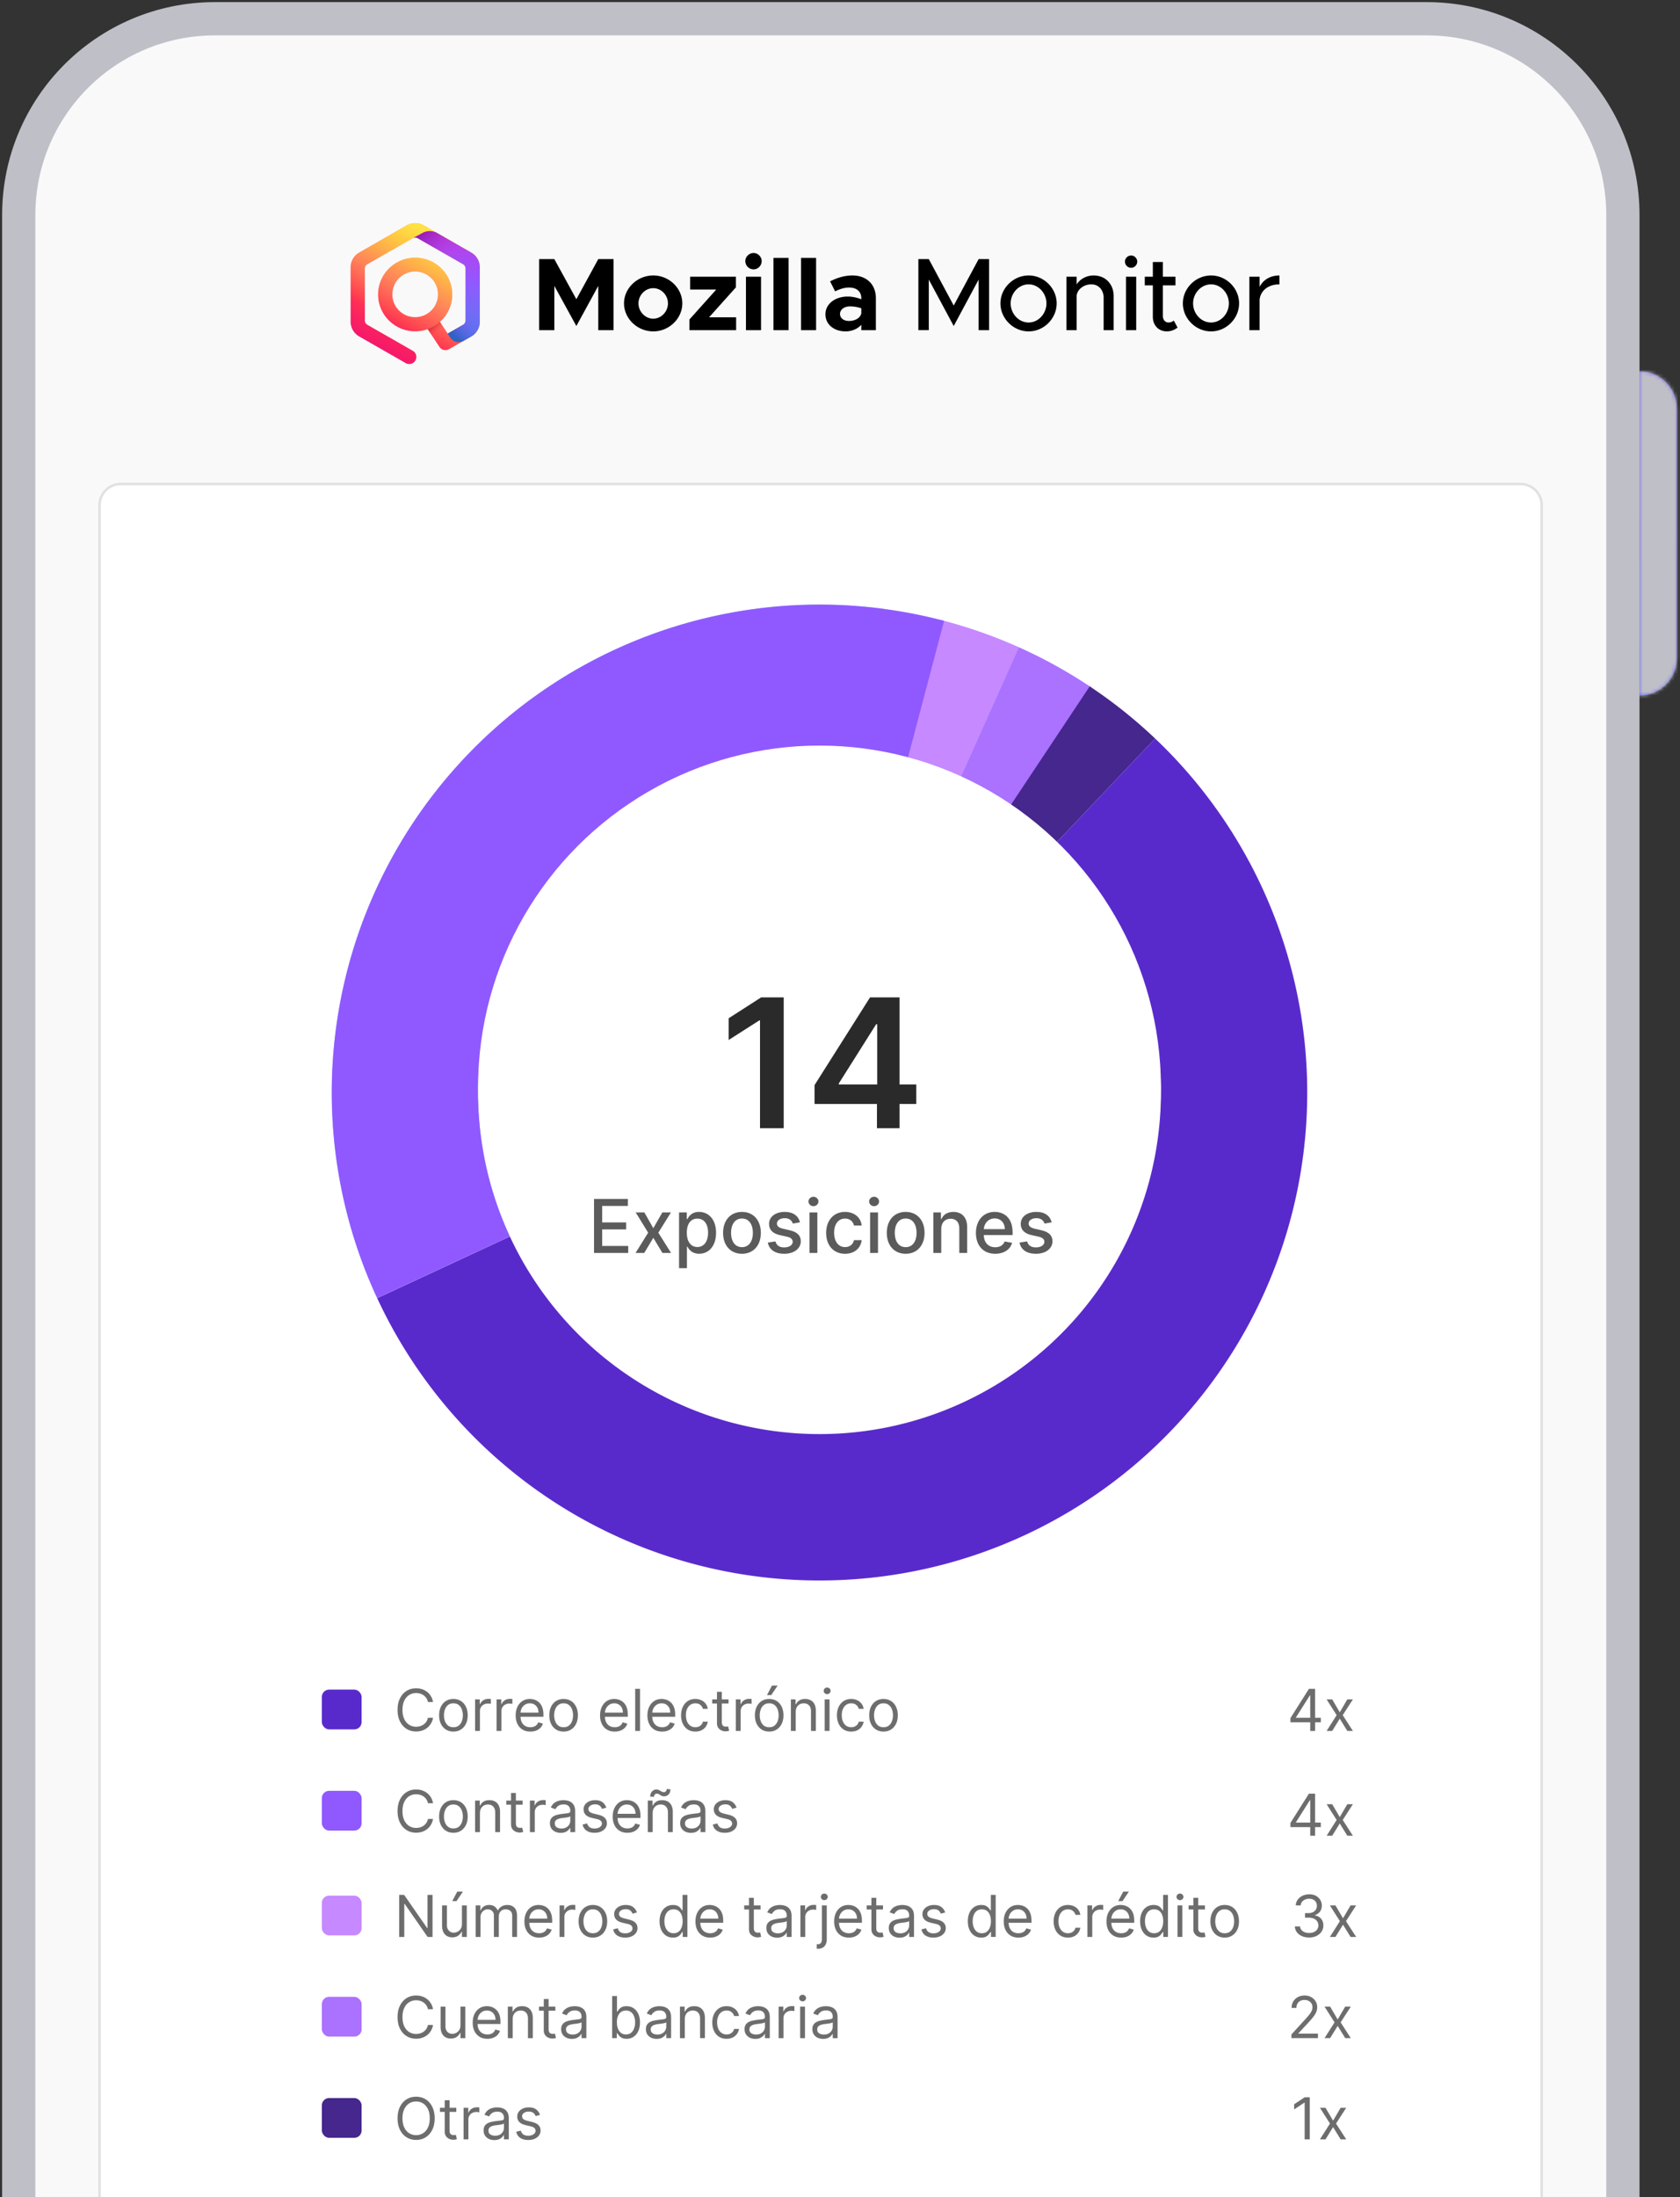 <svg xmlns="http://www.w3.org/2000/svg" width="475" height="621" fill="none" viewBox="0 0 475 621"><rect x="0" y="0" width="475" height="621" fill="#333333" stroke="none"/><mask id="b" fill="#fff"><path d="M463.529 104.926c5.84 0 10.575 4.734 10.575 10.575v70.5c0 5.84-4.735 10.575-10.575 10.575v-91.65Z"/></mask><path fill="url(#a)" d="M463.529 104.926c5.84 0 10.575 4.734 10.575 10.575v70.5c0 5.84-4.735 10.575-10.575 10.575v-91.65Z"/><path fill="#BFBFC7" d="M463.529 196.576h-11.75v11.75h11.75v-11.75Zm0-91.65v-11.75h-11.75v11.75h11.75Zm-1.175 10.575v70.5h23.5v-70.5h-23.5Zm12.925 81.075v-91.65h-23.5v91.65h23.5Zm-12.925-10.575c0-.649.526-1.175 1.175-1.175v23.5c12.329 0 22.325-9.995 22.325-22.325h-23.5Zm1.175-69.325a1.175 1.175 0 0 1-1.175-1.175h23.5c0-12.33-9.996-22.325-22.325-22.325v23.5Z" mask="url(#b)"/><path fill="#F9F9FA" stroke="#BFBFC7" stroke-miterlimit="10" stroke-width="9.4" d="M403.391 5.3H60.761C30.13 5.3 5.3 30.13 5.3 60.76v697.952c0 30.63 24.83 55.461 55.46 55.461h342.631c30.63 0 55.46-24.831 55.46-55.461V60.76c0-30.63-24.83-55.46-55.46-55.46Z"/><path fill="url(#c)" d="m133.245 71.383-4.006-2.294-9.143-5.235-.285-.164a4.889 4.889 0 0 0-4.836 0l-.284.165-12.858 7.365-.284.165a4.807 4.807 0 0 0-2.418 4.157v15.382a4.81 4.81 0 0 0 2.418 4.159l13.146 7.528a2.025 2.025 0 0 0 2.755-.731 1.993 1.993 0 0 0-.738-2.734l-12.858-7.363a1.372 1.372 0 0 1-.692-1.189V75.872c.001-.492.265-.945.692-1.189l2.276-1.304 10.568-6.065a1.394 1.394 0 0 1 1.379 0l12.862 7.366c.425.245.688.697.69 1.188V90.6a1.37 1.37 0 0 1-.693 1.189l-4.351 2.492-2.196-3.311a10.334 10.334 0 0 0 3.484-7.735c0-5.736-4.704-10.402-10.487-10.402S106.9 77.499 106.9 83.235c0 5.736 4.703 10.403 10.486 10.403a10.497 10.497 0 0 0 3.54-.612l3.335 5.03c.053.076.109.15.17.22l.035.035c.071.076.147.146.229.21l.06.048c.09.065.185.123.284.174l.069.03c.088.039.18.073.273.1l.062.02c.106.027.214.045.323.053h.182c.061 0 .123-.007.182-.013h.084c.115-.016.228-.041.339-.077.03-.008.058-.021.088-.032.088-.032.173-.07.256-.114.018-.01.04-.016.058-.027l6.29-3.594a4.814 4.814 0 0 0 2.418-4.165V75.541a4.807 4.807 0 0 0-2.418-4.158Zm-22.313 11.852a6.454 6.454 0 1 1 6.454 6.4 6.435 6.435 0 0 1-6.454-6.4Z"/><path fill="url(#d)" d="m133.245 71.383-4.006-2.294-9.143-5.235-.285-.164a4.889 4.889 0 0 0-4.836 0l-.284.165-12.858 7.365-.284.165a4.807 4.807 0 0 0-2.418 4.157v15.382a4.81 4.81 0 0 0 2.418 4.159l13.146 7.528a2.025 2.025 0 0 0 2.755-.731 1.993 1.993 0 0 0-.738-2.734l-12.858-7.363a1.372 1.372 0 0 1-.692-1.189V75.872c.001-.492.265-.945.692-1.189l2.276-1.304 10.568-6.065a1.394 1.394 0 0 1 1.379 0l12.862 7.366c.425.245.688.697.69 1.188V90.6a1.37 1.37 0 0 1-.693 1.189l-4.351 2.492-2.196-3.311a10.334 10.334 0 0 0 3.484-7.735c0-5.736-4.704-10.402-10.487-10.402S106.9 77.499 106.9 83.235c0 5.736 4.703 10.403 10.486 10.403a10.497 10.497 0 0 0 3.54-.612l3.335 5.03c.053.076.109.15.17.22l.035.035c.071.076.147.146.229.21l.06.048c.09.065.185.123.284.174l.069.03c.088.039.18.073.273.1l.062.02c.106.027.214.045.323.053h.182c.061 0 .123-.007.182-.013h.084c.115-.016.228-.041.339-.077.03-.008.058-.021.088-.032.088-.032.173-.07.256-.114.018-.01.04-.016.058-.027l6.29-3.594a4.814 4.814 0 0 0 2.418-4.165V75.541a4.807 4.807 0 0 0-2.418-4.158Zm-22.313 11.852a6.454 6.454 0 1 1 6.454 6.4 6.435 6.435 0 0 1-6.454-6.4Z"/><path fill="url(#e)" d="m133.243 71.383-4.005-2.294-5.587-3.197a4.308 4.308 0 0 0-4.16-.063l-2.795 1.485a1.394 1.394 0 0 1 1.379 0l12.862 7.366c.426.245.688.697.69 1.188V90.6a1.37 1.37 0 0 1-.693 1.189l-4.35 2.492.678 1.085a2.844 2.844 0 0 0 3.827.954l2.154-1.231a4.796 4.796 0 0 0 2.418-4.165V75.541a4.793 4.793 0 0 0-2.418-4.158Z"/><path fill="url(#f)" d="M131.627 75.872v7.147h4.034v-7.478a4.793 4.793 0 0 0-2.418-4.158l-4.005-2.294-5.587-3.197a4.308 4.308 0 0 0-4.16-.063l-2.795 1.485a1.398 1.398 0 0 1 1.379 0l12.862 7.366c.427.245.69.7.69 1.192Z"/><path fill="url(#g)" d="M131.627 84.17v6.43c0 .492-.265.946-.692 1.189l-4.351 2.492.678 1.085a2.845 2.845 0 0 0 3.828.954l2.153-1.231a4.796 4.796 0 0 0 2.418-4.165V84.17h-4.034Z" opacity=".9"/><path fill="url(#h)" d="m126.276 93.814-1.887-2.844a10.496 10.496 0 0 1-3.464 2.056l2.007 3.028a88.824 88.824 0 0 0 3.344-2.24Z" opacity=".9"/><path fill="#000" d="M152.438 93.309V73.231h4.296l6.225 11.34 6.196-11.34h4.325V93.31h-4.325V80.801l-6.196 11.339-6.225-11.34V93.31h-4.296Zm32.266.35c-4.501 0-8.271-3.623-8.271-7.92 0-4.296 3.77-7.89 8.271-7.89 4.471 0 8.212 3.594 8.212 7.89 0 4.297-3.741 7.92-8.212 7.92Zm0-3.594c2.25 0 4.15-1.987 4.15-4.325s-1.9-4.296-4.15-4.296c-2.28 0-4.179 1.958-4.179 4.296s1.899 4.325 4.179 4.325Zm10.218 3.244v-3.01l7.599-8.476h-7.394V78.2h12.947v3.01l-7.599 8.475h7.657v3.624h-13.21Zm18.152-17.184a2.326 2.326 0 0 1-2.338-2.338c0-1.199 1.022-2.28 2.338-2.28 1.256 0 2.279 1.081 2.279 2.28 0 1.285-1.023 2.337-2.279 2.337Zm-2.163 17.184v-15.11h4.267v15.11h-4.267Zm7.783 0V72.881h4.267v20.428h-4.267Zm7.783 0V72.881h4.266v20.428h-4.266Zm14.533-15.46c3.946 0 6.634 2.484 6.634 6.43v9.03h-4.121v-1.52c-1.081 1.228-2.805 1.87-4.442 1.87-3.215 0-5.699-1.928-5.699-4.822 0-2.98 2.777-5.026 6.284-5.026 1.227 0 2.572.263 3.857.76v-.293c0-1.607-.993-3.01-3.477-3.01-1.403 0-2.718.468-3.916 1.082l-1.433-2.835c2.134-1.082 4.209-1.666 6.313-1.666Zm-.964 12.859c1.636 0 3.185-.76 3.477-2.163v-1.403a9.552 9.552 0 0 0-3.244-.555c-1.548 0-2.776.906-2.776 2.134 0 1.227 1.081 1.987 2.543 1.987Zm19.612 2.601V73.231h2.951l7.044 13.122 7.043-13.122h2.952V93.31h-2.952V79.018l-7.043 13.122-7.044-13.122v14.291h-2.951Zm31.182.35c-4.325 0-7.978-3.623-7.978-7.92 0-4.296 3.653-7.89 7.978-7.89 4.296 0 7.92 3.594 7.92 7.89 0 4.297-3.624 7.92-7.92 7.92Zm0-2.513c2.718 0 5.027-2.455 5.027-5.406 0-2.923-2.309-5.378-5.027-5.378-2.776 0-5.085 2.455-5.085 5.378 0 2.951 2.309 5.406 5.085 5.406Zm18.365-13.297c3.332 0 5.67 2.425 5.67 5.845v9.615h-2.835v-9.118c0-2.25-1.432-3.829-3.477-3.829-2.105 0-3.917 1.374-4.15 3.157v9.79h-2.894v-15.11h2.894v2.192c.906-1.49 2.747-2.542 4.792-2.542Zm10.615-2.163a1.759 1.759 0 0 1-1.753-1.753c0-.906.76-1.725 1.753-1.725.935 0 1.724.819 1.724 1.725 0 .935-.789 1.753-1.724 1.753Zm-1.461 17.623v-15.11h2.893v15.11h-2.893Zm13.525-2.718 1.052 1.987a4.861 4.861 0 0 1-3.01 1.082c-2.338 0-3.975-1.695-3.975-4.121v-8.885h-2.279V78.2h2.279v-4.15h2.835v4.15h3.565v2.454h-3.565v8.68c0 1.052.701 1.812 1.549 1.812.643 0 1.227-.234 1.549-.555Zm10.535 3.069c-4.325 0-7.979-3.624-7.979-7.92 0-4.296 3.654-7.891 7.979-7.891 4.296 0 7.92 3.594 7.92 7.89 0 4.297-3.624 7.92-7.92 7.92Zm0-2.514c2.718 0 5.027-2.455 5.027-5.406 0-2.923-2.309-5.378-5.027-5.378-2.777 0-5.085 2.455-5.085 5.378 0 2.951 2.308 5.406 5.085 5.406Zm13.718-10.053c.965-1.987 3.011-3.244 5.612-3.244v2.513c-3.127 0-5.349 1.725-5.612 4.355v8.592h-2.893v-15.11h2.893v2.894Z"/><path fill="#fff" d="M28.502 142.79a5.65 5.65 0 0 1 5.65-5.649H429.89a5.65 5.65 0 0 1 5.65 5.649v486.072a5.65 5.65 0 0 1-5.65 5.65H34.151a5.65 5.65 0 0 1-5.65-5.65V142.79Z"/><path stroke="#000" stroke-opacity=".1" stroke-width=".706" d="M34.151 136.788a6.002 6.002 0 0 0-6.002 6.002v486.072a6.003 6.003 0 0 0 6.002 6.003h395.74a6.003 6.003 0 0 0 6.003-6.003V142.79a6.003 6.003 0 0 0-6.003-6.002H34.151Z"/><path fill="#6D6D6E" d="M122.434 509.626h-1.44a3 3 0 0 0-1.213-1.881 3.242 3.242 0 0 0-.992-.487 3.978 3.978 0 0 0-1.138-.163c-.719 0-1.371.182-1.955.546-.581.364-1.043.9-1.388 1.608-.34.708-.51 1.576-.51 2.606 0 1.029.17 1.897.51 2.605.345.709.807 1.244 1.388 1.608a3.622 3.622 0 0 0 1.955.546c.395 0 .774-.054 1.138-.163.364-.108.695-.269.992-.481.302-.217.558-.482.767-.796.212-.317.361-.681.446-1.091h1.44a4.793 4.793 0 0 1-.592 1.631 4.45 4.45 0 0 1-1.068 1.225 4.676 4.676 0 0 1-1.434.76 5.345 5.345 0 0 1-1.689.261c-1.013 0-1.915-.247-2.704-.743-.79-.495-1.411-1.199-1.863-2.112-.453-.913-.679-1.997-.679-3.25 0-1.254.226-2.337.679-3.251.452-.913 1.073-1.617 1.863-2.112.789-.496 1.691-.743 2.704-.743.6 0 1.163.087 1.689.261.53.174 1.008.43 1.434.766.426.333.782.739 1.068 1.219.286.476.484 1.019.592 1.631Zm5.762 8.357c-.805 0-1.511-.191-2.119-.574-.603-.383-1.075-.919-1.416-1.608-.337-.689-.505-1.493-.505-2.414 0-.929.168-1.739.505-2.432.341-.693.813-1.23 1.416-1.614.608-.383 1.314-.574 2.119-.574.804 0 1.509.191 2.112.574.608.384 1.08.921 1.416 1.614.341.693.511 1.503.511 2.432 0 .921-.17 1.725-.511 2.414-.336.689-.808 1.225-1.416 1.608-.603.383-1.308.574-2.112.574Zm0-1.23c.611 0 1.114-.157 1.509-.47a2.78 2.78 0 0 0 .876-1.236c.19-.511.284-1.064.284-1.66 0-.596-.094-1.151-.284-1.666a2.812 2.812 0 0 0-.876-1.248c-.395-.317-.898-.476-1.509-.476-.612 0-1.115.159-1.509.476a2.806 2.806 0 0 0-.877 1.248 4.798 4.798 0 0 0-.284 1.666c0 .596.095 1.149.284 1.66.19.51.482.923.877 1.236.394.313.897.47 1.509.47Zm7.5-4.318v5.363h-1.37v-8.915h1.323v1.393h.116c.209-.453.527-.817.952-1.091.426-.279.975-.418 1.649-.418.603 0 1.131.124 1.584.371.453.244.805.616 1.056 1.115.252.495.378 1.122.378 1.88v5.665h-1.37v-5.572c0-.7-.182-1.246-.546-1.637-.363-.394-.863-.592-1.497-.592a2.39 2.39 0 0 0-1.173.285c-.34.189-.609.466-.806.83-.198.363-.296.804-.296 1.323Zm12.067-3.552v1.161h-4.619v-1.161h4.619Zm-3.273-2.136h1.37v8.497c0 .387.056.677.168.871a.875.875 0 0 0 .441.383c.182.062.374.093.575.093.151 0 .275-.008.371-.024l.232-.046.279 1.23a2.76 2.76 0 0 1-.389.105 2.9 2.9 0 0 1-.632.058c-.387 0-.767-.083-1.138-.25a2.259 2.259 0 0 1-.917-.76c-.24-.341-.36-.77-.36-1.289v-8.868Zm5.334 11.051v-8.915h1.323v1.346h.093c.163-.441.457-.799.882-1.073a2.597 2.597 0 0 1 1.44-.412c.1 0 .226.002.377.005.151.004.265.01.342.018v1.393a3.802 3.802 0 0 0-.319-.052 3.04 3.04 0 0 0-.516-.041c-.434 0-.821.091-1.161.273a1.995 1.995 0 0 0-1.091 1.816v5.642h-1.37Zm8.704.209a3.621 3.621 0 0 1-1.538-.32 2.64 2.64 0 0 1-1.097-.934c-.271-.41-.406-.905-.406-1.486 0-.511.101-.925.302-1.242.201-.321.47-.572.807-.754a4.229 4.229 0 0 1 1.114-.407c.41-.092.822-.166 1.236-.22.542-.07.981-.122 1.318-.157.34-.039.588-.102.743-.191.158-.089.238-.244.238-.465v-.046c0-.573-.157-1.018-.471-1.335-.309-.317-.779-.476-1.41-.476-.654 0-1.167.143-1.538.43-.371.286-.633.592-.784.917l-1.3-.465c.233-.541.542-.963.929-1.265a3.473 3.473 0 0 1 1.277-.638 5.293 5.293 0 0 1 1.37-.186c.286 0 .615.035.986.104.376.066.737.203 1.086.412.352.209.644.525.876.946.232.422.348.987.348 1.695v5.874h-1.369v-1.207h-.07c-.093.193-.248.4-.464.621-.217.22-.505.408-.865.563-.36.154-.799.232-1.318.232Zm.209-1.231c.542 0 .998-.106 1.37-.319.375-.213.658-.487.847-.824.194-.337.291-.691.291-1.062v-1.254c-.059.07-.186.134-.384.192a6.554 6.554 0 0 1-.673.145 34.229 34.229 0 0 1-1.311.174 5.25 5.25 0 0 0-.999.226 1.733 1.733 0 0 0-.743.459c-.185.201-.278.476-.278.824 0 .476.176.836.528 1.079.356.24.807.36 1.352.36Zm12.692-5.897-1.231.349a2.265 2.265 0 0 0-.342-.598 1.665 1.665 0 0 0-.604-.488c-.255-.127-.582-.191-.98-.191-.546 0-1.001.126-1.364.377-.36.248-.54.563-.54.946 0 .341.124.61.371.807.248.197.635.362 1.161.493l1.323.325c.797.194 1.391.49 1.782.888.391.395.586.904.586 1.527 0 .51-.147.967-.441 1.369-.29.403-.696.72-1.219.952-.522.232-1.129.348-1.822.348-.909 0-1.662-.197-2.258-.592-.596-.394-.973-.971-1.131-1.729l1.3-.325c.123.48.358.84.702 1.079.348.24.803.36 1.364.36.638 0 1.145-.135 1.52-.406.38-.275.569-.604.569-.987 0-.309-.108-.568-.325-.777-.216-.213-.549-.372-.998-.476l-1.486-.349c-.816-.193-1.416-.493-1.799-.899-.379-.41-.569-.923-.569-1.538 0-.503.141-.948.424-1.335a2.877 2.877 0 0 1 1.166-.911c.496-.221 1.057-.331 1.684-.331.882 0 1.574.193 2.077.58.507.387.867.898 1.08 1.532Zm5.962 7.104c-.859 0-1.6-.189-2.223-.568a3.82 3.82 0 0 1-1.434-1.602c-.332-.689-.499-1.49-.499-2.403s.167-1.718.499-2.414c.337-.701.805-1.246 1.405-1.637.604-.395 1.308-.592 2.113-.592.464 0 .922.077 1.375.232.453.155.865.406 1.236.755.372.344.668.8.888 1.369.221.569.331 1.269.331 2.101v.581h-6.872v-1.184h5.479c0-.503-.1-.952-.302-1.347a2.263 2.263 0 0 0-.847-.934c-.364-.229-.793-.343-1.288-.343-.546 0-1.018.136-1.417.407a2.68 2.68 0 0 0-.911 1.044c-.213.43-.319.89-.319 1.382v.789c0 .673.116 1.244.348 1.712.236.464.563.818.981 1.062.418.24.904.36 1.457.36.36 0 .685-.05.975-.151.294-.104.547-.259.76-.464.213-.209.378-.468.494-.778l1.323.372a2.938 2.938 0 0 1-.702 1.184 3.444 3.444 0 0 1-1.219.789 4.515 4.515 0 0 1-1.631.278Zm7.145-5.548v5.363h-1.37v-8.915h1.323v1.393h.116c.209-.453.526-.817.952-1.091.426-.279.975-.418 1.648-.418.604 0 1.132.124 1.585.371.452.244.805.616 1.056 1.115.252.495.377 1.122.377 1.88v5.665h-1.369v-5.572c0-.7-.182-1.246-.546-1.637-.364-.394-.863-.592-1.497-.592-.438 0-.828.095-1.173.285-.34.189-.609.466-.806.83-.198.363-.296.804-.296 1.323Zm.371-4.62-1.068-.046c0-.592.168-1.076.505-1.451.341-.38.76-.569 1.259-.569.221 0 .416.039.587.116.17.073.332.159.487.255.155.097.314.184.476.261.166.074.354.111.563.111a.713.713 0 0 0 .557-.256.91.91 0 0 0 .232-.626l1.045.092c0 .604-.17 1.084-.511 1.44a1.653 1.653 0 0 1-1.253.534c-.267 0-.488-.037-.662-.111a2.588 2.588 0 0 1-.464-.261 3.042 3.042 0 0 0-.43-.255 1.215 1.215 0 0 0-.557-.116.693.693 0 0 0-.551.261.933.933 0 0 0-.215.621Zm10.443 10.192a3.618 3.618 0 0 1-1.538-.32 2.633 2.633 0 0 1-1.097-.934c-.271-.41-.407-.905-.407-1.486 0-.511.101-.925.302-1.242.201-.321.47-.572.807-.754a4.242 4.242 0 0 1 1.114-.407c.41-.092.823-.166 1.237-.22.541-.07.98-.122 1.317-.157.341-.039.588-.102.743-.191.159-.089.238-.244.238-.465v-.046c0-.573-.157-1.018-.47-1.335-.31-.317-.78-.476-1.411-.476-.653 0-1.166.143-1.538.43-.371.286-.632.592-.783.917l-1.3-.465c.232-.541.541-.963.928-1.265a3.48 3.48 0 0 1 1.277-.638 5.299 5.299 0 0 1 1.37-.186c.286 0 .615.035.987.104a3.16 3.16 0 0 1 1.085.412c.352.209.644.525.876.946.233.422.349.987.349 1.695v5.874h-1.37v-1.207h-.07a2.42 2.42 0 0 1-.464.621c-.217.22-.505.408-.865.563-.36.154-.799.232-1.317.232Zm.209-1.231c.541 0 .998-.106 1.369-.319a2.172 2.172 0 0 0 1.138-1.886v-1.254c-.058.07-.186.134-.383.192a6.672 6.672 0 0 1-.673.145 35.215 35.215 0 0 1-1.312.174 5.223 5.223 0 0 0-.998.226 1.721 1.721 0 0 0-.743.459c-.186.201-.279.476-.279.824 0 .476.176.836.528 1.079.356.24.807.36 1.353.36Zm12.691-5.897-1.23.349a2.297 2.297 0 0 0-.343-.598 1.67 1.67 0 0 0-.603-.488c-.256-.127-.583-.191-.981-.191-.546 0-1 .126-1.364.377-.36.248-.54.563-.54.946 0 .341.124.61.372.807.247.197.634.362 1.16.493l1.324.325c.797.194 1.391.49 1.782.888.39.395.586.904.586 1.527 0 .51-.147.967-.441 1.369-.291.403-.697.72-1.219.952-.522.232-1.13.348-1.823.348-.909 0-1.661-.197-2.257-.592-.596-.394-.973-.971-1.132-1.729l1.3-.325c.124.48.358.84.702 1.079.349.24.803.36 1.364.36.639 0 1.146-.135 1.521-.406.379-.275.569-.604.569-.987 0-.309-.109-.568-.325-.777-.217-.213-.55-.372-.999-.476l-1.485-.349c-.817-.193-1.417-.493-1.8-.899-.379-.41-.568-.923-.568-1.538 0-.503.141-.948.423-1.335a2.88 2.88 0 0 1 1.167-.911c.495-.221 1.056-.331 1.683-.331.882 0 1.575.193 2.078.58a3.13 3.13 0 0 1 1.079 1.532Z"/><rect width="11.236" height="11.236" x="91" y="506.128" fill="#9059FF" rx="2.043"/><path fill="#6D6D6E" d="M364.856 516.382v-1.184l5.224-8.265h.859v1.834h-.581l-3.946 6.245v.093h7.034v1.277h-8.59Zm5.595 2.437V506.933h1.37v11.886h-1.37Zm6.215-8.914 2.135 3.644 2.136-3.644h1.579l-2.879 4.457 2.879 4.457h-1.579l-2.136-3.459-2.135 3.459h-1.579l2.832-4.457-2.832-4.457h1.579ZM122.295 535.535v11.887h-1.393l-6.478-9.333h-.116v9.333h-1.439v-11.887h1.393l6.5 9.356h.116v-9.356h1.417Zm8.312 8.242v-5.27h1.37v8.915h-1.37v-1.509h-.093a2.936 2.936 0 0 1-.975 1.155c-.441.313-.998.47-1.671.47-.557 0-1.053-.122-1.486-.366-.433-.247-.774-.619-1.022-1.114-.247-.499-.371-1.128-.371-1.886v-5.665h1.37v5.572c0 .65.182 1.168.545 1.555.368.387.836.581 1.405.581.34 0 .687-.088 1.039-.262.356-.174.654-.441.894-.801.243-.359.365-.818.365-1.375Zm-2.739-6.477 1.416-2.693h1.602l-1.811 2.693h-1.207Zm6.618 10.122v-8.915h1.323v1.393h.116c.186-.476.486-.846.9-1.109.414-.267.911-.4 1.491-.4.588 0 1.078.133 1.469.4.394.263.702.633.922 1.109h.093a2.598 2.598 0 0 1 1.028-1.097c.456-.275 1.004-.412 1.642-.412.797 0 1.449.249 1.956.749.507.495.76 1.267.76 2.315v5.967h-1.369v-5.967c0-.657-.18-1.128-.54-1.41a2.002 2.002 0 0 0-1.271-.424c-.627 0-1.113.19-1.457.569-.344.375-.517.851-.517 1.428v5.804h-1.393v-6.106c0-.507-.164-.915-.493-1.225-.329-.313-.752-.47-1.271-.47-.356 0-.689.095-.998.285a2.14 2.14 0 0 0-.743.789 2.329 2.329 0 0 0-.279 1.155v5.572h-1.369Zm17.942.185c-.859 0-1.6-.189-2.223-.568a3.819 3.819 0 0 1-1.433-1.602c-.333-.689-.499-1.49-.499-2.403s.166-1.718.499-2.414c.337-.701.805-1.246 1.404-1.637.604-.395 1.308-.592 2.113-.592.464 0 .923.077 1.376.232.452.155.864.406 1.236.755.371.344.667.8.888 1.369.22.569.331 1.269.331 2.101v.581h-6.872v-1.184h5.479c0-.503-.101-.952-.302-1.347a2.276 2.276 0 0 0-.847-.934c-.364-.229-.794-.343-1.289-.343-.545 0-1.018.136-1.416.407a2.672 2.672 0 0 0-.911 1.044c-.213.43-.319.89-.319 1.382v.789c0 .673.116 1.244.348 1.712.236.464.563.818.981 1.062.417.24.903.36 1.456.36.36 0 .685-.05.975-.151.295-.104.548-.259.761-.464.213-.209.377-.468.493-.778l1.323.372a2.938 2.938 0 0 1-.702 1.184 3.435 3.435 0 0 1-1.219.789c-.483.186-1.027.278-1.631.278Zm5.775-.185v-8.915h1.324v1.346h.092c.163-.441.457-.799.883-1.073a2.592 2.592 0 0 1 1.439-.412c.101 0 .226.002.377.005.151.004.265.01.343.018v1.393a3.855 3.855 0 0 0-.32-.052 3.137 3.137 0 0 0-.516-.041c-.433 0-.82.091-1.161.273a2.055 2.055 0 0 0-.801.743c-.193.313-.29.671-.29 1.073v5.642h-1.37Zm9.432.185c-.805 0-1.511-.191-2.119-.574-.603-.383-1.075-.919-1.416-1.608-.337-.689-.505-1.493-.505-2.414 0-.929.168-1.739.505-2.432.341-.693.813-1.23 1.416-1.614.608-.383 1.314-.574 2.119-.574.804 0 1.509.191 2.112.574.608.384 1.08.921 1.416 1.614.341.693.511 1.503.511 2.432 0 .921-.17 1.725-.511 2.414-.336.689-.808 1.225-1.416 1.608-.603.383-1.308.574-2.112.574Zm0-1.23c.611 0 1.114-.157 1.509-.47a2.78 2.78 0 0 0 .876-1.236c.19-.511.284-1.064.284-1.66 0-.596-.094-1.151-.284-1.666a2.817 2.817 0 0 0-.876-1.248c-.395-.317-.898-.476-1.509-.476-.612 0-1.115.159-1.509.476a2.811 2.811 0 0 0-.877 1.248 4.798 4.798 0 0 0-.284 1.666c0 .596.095 1.149.284 1.66.19.51.482.923.877 1.236.394.313.897.47 1.509.47Zm12.445-5.873-1.231.348a2.265 2.265 0 0 0-.342-.598 1.665 1.665 0 0 0-.604-.488c-.255-.127-.582-.191-.981-.191-.545 0-1 .126-1.364.377-.359.248-.539.563-.539.946 0 .341.123.61.371.807.248.197.635.362 1.161.493l1.323.325c.797.194 1.391.49 1.782.888.391.395.586.904.586 1.527 0 .51-.147.967-.441 1.369-.29.403-.696.72-1.219.952-.522.232-1.13.348-1.822.348-.91 0-1.662-.197-2.258-.592-.596-.394-.973-.971-1.132-1.729l1.3-.325c.124.48.358.84.703 1.079.348.24.803.36 1.364.36.638 0 1.145-.135 1.52-.406.379-.275.569-.604.569-.987 0-.309-.108-.568-.325-.777-.217-.213-.549-.372-.998-.476l-1.486-.349c-.817-.193-1.416-.493-1.799-.899-.38-.41-.569-.923-.569-1.538 0-.503.141-.948.424-1.335a2.877 2.877 0 0 1 1.166-.911c.495-.221 1.056-.331 1.683-.331.882 0 1.575.193 2.078.58a3.13 3.13 0 0 1 1.08 1.533Zm10.187 7.103c-.743 0-1.399-.187-1.968-.563-.568-.379-1.013-.913-1.335-1.601-.321-.693-.481-1.511-.481-2.455 0-.937.16-1.749.481-2.438.322-.689.769-1.221 1.341-1.596.573-.375 1.234-.563 1.985-.563.58 0 1.039.097 1.376.29.34.19.599.406.777.65.182.24.323.437.424.592h.116v-4.388h1.37v11.887h-1.323v-1.37h-.163a8.876 8.876 0 0 1-.429.615c-.186.244-.451.463-.796.656-.344.19-.802.284-1.375.284Zm.186-1.23c.549 0 1.013-.143 1.393-.429.379-.291.667-.691.864-1.202.198-.514.296-1.108.296-1.782 0-.665-.096-1.247-.29-1.747-.193-.503-.48-.893-.859-1.172-.379-.282-.847-.424-1.404-.424-.581 0-1.064.149-1.451.447-.383.294-.672.695-.865 1.202a4.766 4.766 0 0 0-.285 1.694c0 .635.097 1.211.291 1.73.197.515.487.925.87 1.23.387.302.867.453 1.44.453Zm10.336 1.23c-.859 0-1.6-.189-2.223-.568a3.819 3.819 0 0 1-1.433-1.602c-.333-.689-.499-1.49-.499-2.403s.166-1.718.499-2.414c.337-.701.805-1.246 1.404-1.637.604-.395 1.308-.592 2.113-.592.464 0 .923.077 1.376.232.452.155.864.406 1.236.755.371.344.667.8.888 1.369.22.569.331 1.269.331 2.101v.581h-6.872v-1.184h5.479c0-.503-.101-.952-.302-1.347a2.276 2.276 0 0 0-.847-.934c-.364-.229-.794-.343-1.289-.343-.546 0-1.018.136-1.416.407a2.672 2.672 0 0 0-.911 1.044c-.213.43-.32.89-.32 1.382v.789c0 .673.117 1.244.349 1.712.236.464.563.818.981 1.062.417.24.903.36 1.456.36.36 0 .685-.05.975-.151.294-.104.548-.259.761-.464.213-.209.377-.468.493-.778l1.323.372a2.938 2.938 0 0 1-.702 1.184 3.435 3.435 0 0 1-1.219.789c-.483.186-1.027.278-1.631.278Zm14.249-9.1v1.161h-4.62v-1.161h4.62Zm-3.273-2.136h1.369v8.497c0 .387.056.677.169.871a.875.875 0 0 0 .441.383c.182.062.373.093.574.093.151 0 .275-.008.372-.024l.232-.046.278 1.23a2.74 2.74 0 0 1-.388.105 2.916 2.916 0 0 1-.633.058c-.387 0-.766-.083-1.138-.25a2.265 2.265 0 0 1-.917-.76c-.24-.341-.359-.77-.359-1.289v-8.868Zm7.957 11.26a3.618 3.618 0 0 1-1.538-.32 2.633 2.633 0 0 1-1.097-.934c-.271-.41-.407-.905-.407-1.486 0-.51.101-.925.302-1.242.201-.321.47-.572.807-.754a4.242 4.242 0 0 1 1.114-.407c.41-.092.823-.166 1.237-.22.541-.07.98-.122 1.317-.157.341-.039.588-.102.743-.191.159-.089.238-.244.238-.465v-.046c0-.573-.157-1.018-.47-1.335-.31-.317-.78-.476-1.411-.476-.653 0-1.166.143-1.538.43-.371.286-.632.592-.783.917l-1.3-.465c.232-.541.541-.963.928-1.265a3.48 3.48 0 0 1 1.277-.638 5.299 5.299 0 0 1 1.37-.186c.286 0 .615.035.987.104a3.16 3.16 0 0 1 1.085.412c.352.209.644.525.876.946.233.422.349.987.349 1.695v5.874h-1.37v-1.207h-.07a2.42 2.42 0 0 1-.464.621c-.217.22-.505.408-.865.563-.36.154-.799.232-1.317.232Zm.209-1.231c.541 0 .998-.106 1.369-.319a2.172 2.172 0 0 0 1.138-1.886v-1.254c-.058.07-.186.134-.383.192a6.672 6.672 0 0 1-.673.145 35.215 35.215 0 0 1-1.312.174 5.223 5.223 0 0 0-.998.226 1.721 1.721 0 0 0-.743.459c-.186.201-.279.476-.279.824 0 .476.176.836.528 1.079.356.24.807.36 1.353.36Zm6.377 1.022v-8.915h1.323v1.346h.093c.162-.441.456-.799.882-1.073a2.594 2.594 0 0 1 1.439-.412c.101 0 .227.002.378.005.15.004.265.01.342.018v1.393a3.802 3.802 0 0 0-.319-.052 3.158 3.158 0 0 0-.517-.041c-.433 0-.82.091-1.161.273a1.995 1.995 0 0 0-1.091 1.816v5.642h-1.369Zm6.081-8.915h1.369v9.565c0 .549-.094 1.025-.284 1.428a2.053 2.053 0 0 1-.847.934c-.376.221-.85.331-1.422.331h-.279v-1.277h.255c.418 0 .724-.124.917-.372.194-.243.291-.592.291-1.044v-9.565Zm.673-1.486a.975.975 0 0 1-.691-.273.876.876 0 0 1-.284-.655c0-.256.095-.474.284-.656a.975.975 0 0 1 .691-.273c.267 0 .495.091.685.273.193.182.29.4.29.656a.867.867 0 0 1-.29.655.954.954 0 0 1-.685.273Zm6.943 10.586c-.859 0-1.6-.189-2.223-.568a3.82 3.82 0 0 1-1.434-1.602c-.332-.689-.499-1.49-.499-2.403s.167-1.718.499-2.414c.337-.701.805-1.246 1.405-1.637.604-.395 1.308-.592 2.113-.592.464 0 .922.077 1.375.232.453.155.865.406 1.236.755.372.344.668.8.888 1.369.221.569.331 1.269.331 2.101v.581h-6.872v-1.184h5.479c0-.503-.1-.952-.302-1.347a2.27 2.27 0 0 0-.847-.934c-.364-.229-.793-.343-1.288-.343-.546 0-1.018.136-1.417.407a2.68 2.68 0 0 0-.911 1.044c-.213.43-.319.89-.319 1.382v.789c0 .673.116 1.244.348 1.712.236.464.563.818.981 1.062.418.24.904.36 1.457.36.36 0 .685-.05.975-.151.294-.104.547-.259.76-.464.213-.209.377-.468.494-.778l1.323.372a2.95 2.95 0 0 1-.702 1.184 3.444 3.444 0 0 1-1.219.789 4.519 4.519 0 0 1-1.631.278Zm9.652-9.1v1.161h-4.62v-1.161h4.62Zm-3.274-2.136h1.37v8.497c0 .387.056.677.168.871a.875.875 0 0 0 .441.383c.182.062.374.093.575.093.151 0 .275-.008.371-.024l.233-.046.278 1.23a2.76 2.76 0 0 1-.389.105 2.9 2.9 0 0 1-.632.058c-.387 0-.766-.083-1.138-.25a2.265 2.265 0 0 1-.917-.76c-.24-.341-.36-.77-.36-1.289v-8.868Zm7.957 11.26a3.625 3.625 0 0 1-1.538-.32 2.64 2.64 0 0 1-1.097-.934c-.27-.41-.406-.905-.406-1.486 0-.51.101-.925.302-1.242.201-.321.47-.572.807-.754a4.229 4.229 0 0 1 1.114-.407c.41-.092.822-.166 1.236-.22.542-.07.981-.122 1.318-.157.34-.039.588-.102.743-.191.158-.089.238-.244.238-.465v-.046c0-.573-.157-1.018-.47-1.335-.31-.317-.78-.476-1.411-.476-.654 0-1.166.143-1.538.43-.371.286-.632.592-.783.917l-1.3-.465c.232-.541.541-.963.928-1.265a3.48 3.48 0 0 1 1.277-.638 5.293 5.293 0 0 1 1.37-.186c.286 0 .615.035.986.104.376.066.738.203 1.086.412.352.209.644.525.876.946.232.422.348.987.348 1.695v5.874h-1.369v-1.207h-.07c-.093.193-.248.4-.464.621-.217.22-.505.408-.865.563-.36.154-.799.232-1.318.232Zm.209-1.231c.542 0 .999-.106 1.37-.319.375-.213.658-.487.847-.824.194-.337.291-.691.291-1.062v-1.254c-.058.07-.186.134-.383.192a6.636 6.636 0 0 1-.674.145 34.229 34.229 0 0 1-1.311.174 5.25 5.25 0 0 0-.999.226 1.723 1.723 0 0 0-.742.459c-.186.201-.279.476-.279.824 0 .476.176.836.528 1.079.356.24.807.36 1.352.36Zm12.692-5.896-1.23.348a2.297 2.297 0 0 0-.343-.598 1.67 1.67 0 0 0-.603-.488c-.256-.127-.583-.191-.981-.191-.546 0-1 .126-1.364.377-.36.248-.54.563-.54.946 0 .341.124.61.372.807.247.197.634.362 1.16.493l1.324.325c.797.194 1.391.49 1.781.888.391.395.587.904.587 1.527 0 .51-.147.967-.442 1.369-.29.403-.696.72-1.218.952-.523.232-1.13.348-1.823.348-.909 0-1.662-.197-2.257-.592-.596-.394-.974-.971-1.132-1.729l1.3-.325c.124.48.358.84.702 1.079.348.24.803.36 1.364.36.638 0 1.145-.135 1.521-.406.379-.275.568-.604.568-.987 0-.309-.108-.568-.325-.777-.216-.213-.549-.372-.998-.476l-1.486-.349c-.816-.193-1.416-.493-1.799-.899-.379-.41-.569-.923-.569-1.538 0-.503.142-.948.424-1.335a2.873 2.873 0 0 1 1.167-.911c.495-.221 1.056-.331 1.683-.331.882 0 1.575.193 2.078.58.506.387.866.898 1.079 1.533Zm10.187 7.103c-.743 0-1.398-.187-1.967-.563-.569-.379-1.014-.913-1.335-1.601-.321-.693-.482-1.511-.482-2.455 0-.937.161-1.749.482-2.438.321-.689.768-1.221 1.341-1.596.572-.375 1.234-.563 1.985-.563.58 0 1.038.097 1.375.29.341.19.6.406.778.65.182.24.323.437.424.592h.116v-4.388h1.369v11.887h-1.323v-1.37h-.162a8.603 8.603 0 0 1-.43.615c-.186.244-.451.463-.795.656-.344.19-.803.284-1.376.284Zm.186-1.23c.55 0 1.014-.143 1.393-.429.379-.291.667-.691.865-1.202.197-.514.296-1.108.296-1.782 0-.665-.097-1.247-.29-1.747-.194-.503-.48-.893-.859-1.172-.38-.282-.848-.424-1.405-.424-.58 0-1.064.149-1.451.447-.383.294-.671.695-.865 1.202a4.788 4.788 0 0 0-.284 1.694c0 .635.097 1.211.29 1.73.197.515.488.925.871 1.23.387.302.866.453 1.439.453Zm10.337 1.23c-.859 0-1.6-.189-2.223-.568a3.82 3.82 0 0 1-1.434-1.602c-.332-.689-.499-1.49-.499-2.403s.167-1.718.499-2.414c.337-.701.805-1.246 1.405-1.637.604-.395 1.308-.592 2.113-.592.464 0 .922.077 1.375.232.453.155.865.406 1.236.755.372.344.668.8.888 1.369.221.569.331 1.269.331 2.101v.581h-6.872v-1.184h5.479c0-.503-.1-.952-.302-1.347a2.27 2.27 0 0 0-.847-.934c-.364-.229-.793-.343-1.288-.343-.546 0-1.018.136-1.417.407a2.68 2.68 0 0 0-.911 1.044c-.213.43-.319.89-.319 1.382v.789c0 .673.116 1.244.348 1.712.236.464.563.818.981 1.062.418.24.904.36 1.457.36.36 0 .685-.05.975-.151.294-.104.547-.259.76-.464.213-.209.377-.468.494-.778l1.323.372a2.95 2.95 0 0 1-.702 1.184 3.444 3.444 0 0 1-1.219.789 4.519 4.519 0 0 1-1.631.278Zm13.993 0c-.836 0-1.555-.197-2.159-.592a3.852 3.852 0 0 1-1.393-1.63c-.325-.693-.487-1.484-.487-2.374 0-.906.166-1.705.499-2.397.336-.697.804-1.24 1.404-1.631.604-.395 1.308-.592 2.113-.592.627 0 1.192.116 1.695.348a3.24 3.24 0 0 1 1.236.975c.321.418.52.906.598 1.463h-1.37c-.105-.407-.337-.766-.697-1.08-.356-.317-.835-.476-1.439-.476-.534 0-1.002.14-1.405.418-.398.275-.71.664-.934 1.167-.221.499-.331 1.085-.331 1.758 0 .689.109 1.289.325 1.8.221.51.53.907.929 1.189.402.283.874.424 1.416.424.356 0 .679-.062.969-.186a1.98 1.98 0 0 0 .737-.534c.202-.232.345-.51.43-.835h1.37a3.18 3.18 0 0 1-.575 1.422c-.302.417-.702.75-1.201.998-.496.244-1.072.365-1.73.365Zm5.508-.185v-8.915h1.323v1.346h.093c.163-.441.457-.799.882-1.073a2.597 2.597 0 0 1 1.44-.412c.1 0 .226.002.377.005.151.004.265.01.342.018v1.393a3.802 3.802 0 0 0-.319-.052 3.146 3.146 0 0 0-.516-.041c-.434 0-.821.091-1.161.273a1.995 1.995 0 0 0-1.091 1.816v5.642h-1.37Zm9.547.185c-.859 0-1.6-.189-2.223-.568a3.819 3.819 0 0 1-1.433-1.602c-.333-.689-.499-1.49-.499-2.403s.166-1.718.499-2.414c.337-.701.805-1.246 1.404-1.637.604-.395 1.308-.592 2.113-.592.464 0 .923.077 1.376.232.452.155.864.406 1.236.755.371.344.667.8.888 1.369.22.569.331 1.269.331 2.101v.581h-6.872v-1.184h5.479c0-.503-.101-.952-.302-1.347a2.276 2.276 0 0 0-.847-.934c-.364-.229-.794-.343-1.289-.343-.546 0-1.018.136-1.416.407a2.664 2.664 0 0 0-.911 1.044c-.213.43-.32.89-.32 1.382v.789c0 .673.117 1.244.349 1.712.236.464.563.818.981 1.062.417.24.903.36 1.456.36.36 0 .685-.05.975-.151.294-.104.548-.259.761-.464.213-.209.377-.468.493-.778l1.323.372a2.938 2.938 0 0 1-.702 1.184 3.435 3.435 0 0 1-1.219.789c-.483.186-1.027.278-1.631.278Zm-.835-10.307 1.416-2.693h1.602l-1.811 2.693h-1.207Zm9.976 10.307c-.742 0-1.398-.187-1.967-.563-.569-.379-1.014-.913-1.335-1.601-.321-.693-.482-1.511-.482-2.455 0-.937.161-1.749.482-2.438.321-.689.768-1.221 1.341-1.596.572-.375 1.234-.563 1.985-.563.58 0 1.039.097 1.375.29.341.19.6.406.778.65.182.24.323.437.424.592h.116v-4.388h1.369v11.887h-1.323v-1.37h-.162a8.603 8.603 0 0 1-.43.615c-.186.244-.451.463-.795.656-.344.19-.803.284-1.376.284Zm.186-1.23c.55 0 1.014-.143 1.393-.429.379-.291.668-.691.865-1.202.197-.514.296-1.108.296-1.782 0-.665-.097-1.247-.29-1.747-.194-.503-.48-.893-.859-1.172-.379-.282-.848-.424-1.405-.424-.58 0-1.064.149-1.451.447-.383.294-.671.695-.865 1.202a4.788 4.788 0 0 0-.284 1.694c0 .635.097 1.211.29 1.73.198.515.488.925.871 1.23.387.302.867.453 1.439.453Zm6.599 1.045v-8.915h1.37v8.915h-1.37Zm.697-10.401a.973.973 0 0 1-.691-.273.872.872 0 0 1-.284-.655c0-.256.094-.474.284-.656a.973.973 0 0 1 .691-.273c.267 0 .495.091.685.273.193.182.29.4.29.656a.867.867 0 0 1-.29.655.954.954 0 0 1-.685.273Zm7.059 1.486v1.161h-4.62v-1.161h4.62Zm-3.274-2.136h1.37v8.497c0 .387.056.677.168.871a.875.875 0 0 0 .441.383c.182.062.374.093.575.093.151 0 .275-.008.371-.024l.233-.046.278 1.23a2.76 2.76 0 0 1-.389.105 2.9 2.9 0 0 1-.632.058c-.387 0-.766-.083-1.138-.25a2.265 2.265 0 0 1-.917-.76c-.24-.341-.36-.77-.36-1.289v-8.868Zm8.86 11.236c-.805 0-1.511-.191-2.119-.574-.603-.383-1.075-.919-1.416-1.608-.336-.689-.505-1.493-.505-2.414 0-.929.169-1.739.505-2.432.341-.693.813-1.23 1.416-1.614.608-.383 1.314-.574 2.119-.574.805 0 1.509.191 2.113.574.607.384 1.079.921 1.416 1.614.34.693.51 1.503.51 2.432 0 .921-.17 1.725-.51 2.414-.337.689-.809 1.225-1.416 1.608-.604.383-1.308.574-2.113.574Zm0-1.23c.611 0 1.114-.157 1.509-.47.395-.313.687-.726.876-1.236.19-.511.285-1.064.285-1.66 0-.596-.095-1.151-.285-1.666a2.802 2.802 0 0 0-.876-1.248c-.395-.317-.898-.476-1.509-.476-.611 0-1.114.159-1.509.476a2.802 2.802 0 0 0-.876 1.248 4.775 4.775 0 0 0-.285 1.666c0 .596.095 1.149.285 1.66.189.51.481.923.876 1.236.395.313.898.47 1.509.47Z"/><rect width="11.236" height="11.236" x="91" y="535.751" fill="#C689FF" rx="2.043"/><path fill="#6D6D6E" d="M370.151 547.584c-.766 0-1.449-.131-2.049-.394-.596-.264-1.07-.629-1.422-1.097a2.944 2.944 0 0 1-.568-1.643h1.462c.031.383.163.714.395.993.232.274.536.487.911.638.375.151.791.226 1.248.226.511 0 .963-.089 1.358-.267.395-.178.704-.425.929-.743a1.86 1.86 0 0 0 .336-1.102c0-.438-.108-.822-.325-1.155-.217-.337-.534-.6-.952-.79-.418-.189-.928-.284-1.532-.284h-.952v-1.277h.952c.472 0 .886-.085 1.242-.255.36-.17.64-.41.842-.72.205-.309.307-.673.307-1.091 0-.402-.089-.753-.267-1.051a1.827 1.827 0 0 0-.754-.696c-.321-.166-.701-.25-1.138-.25a3 3 0 0 0-1.161.227 2.175 2.175 0 0 0-.882.644 1.677 1.677 0 0 0-.371 1.01h-1.393a2.83 2.83 0 0 1 .563-1.637 3.55 3.55 0 0 1 1.381-1.103 4.468 4.468 0 0 1 1.886-.394c.736 0 1.366.149 1.893.447.526.294.93.683 1.213 1.166.282.484.423 1.006.423 1.567 0 .67-.176 1.24-.528 1.712-.348.473-.822.799-1.422.981v.093c.751.124 1.337.443 1.759.958.421.511.632 1.143.632 1.898 0 .646-.176 1.226-.528 1.741a3.581 3.581 0 0 1-1.428 1.207c-.603.294-1.29.441-2.06.441Zm7.435-9.077 2.136 3.645 2.135-3.645h1.579l-2.879 4.457 2.879 4.458h-1.579l-2.135-3.459-2.136 3.459h-1.579l2.832-4.458-2.832-4.457h1.579ZM122.434 567.851h-1.44a3 3 0 0 0-1.213-1.88 3.244 3.244 0 0 0-.992-.488 3.978 3.978 0 0 0-1.138-.162 3.63 3.63 0 0 0-1.955.545c-.581.364-1.043.9-1.388 1.608-.34.708-.51 1.577-.51 2.606s.17 1.898.51 2.606c.345.708.807 1.244 1.388 1.608a3.63 3.63 0 0 0 1.955.545c.395 0 .774-.054 1.138-.162.364-.109.695-.269.992-.482a3.07 3.07 0 0 0 .767-.795c.212-.318.361-.681.446-1.091h1.44a4.787 4.787 0 0 1-.592 1.63 4.45 4.45 0 0 1-1.068 1.225 4.676 4.676 0 0 1-1.434.76 5.317 5.317 0 0 1-1.689.262c-1.013 0-1.915-.248-2.704-.743-.79-.496-1.411-1.2-1.863-2.113-.453-.913-.679-1.996-.679-3.25s.226-2.337.679-3.25c.452-.913 1.073-1.618 1.863-2.113.789-.495 1.691-.743 2.704-.743.6 0 1.163.087 1.689.261.53.174 1.008.43 1.434.766.426.333.782.74 1.068 1.219a4.74 4.74 0 0 1 .592 1.631Zm7.758 4.527v-5.27h1.37v8.915h-1.37v-1.509h-.093a2.922 2.922 0 0 1-.975 1.155c-.441.313-.998.47-1.671.47-.557 0-1.053-.122-1.486-.365-.433-.248-.774-.62-1.022-1.115-.247-.499-.371-1.128-.371-1.886v-5.665h1.37v5.572c0 .65.182 1.169.545 1.555.368.387.836.581 1.405.581.34 0 .687-.087 1.039-.261.356-.174.654-.441.894-.801.243-.36.365-.819.365-1.376Zm7.616 3.831c-.859 0-1.6-.19-2.223-.569a3.819 3.819 0 0 1-1.433-1.602c-.333-.689-.499-1.49-.499-2.403s.166-1.718.499-2.414c.337-.7.805-1.246 1.404-1.637.604-.394 1.308-.592 2.113-.592.464 0 .923.078 1.376.232.452.155.864.407 1.236.755.371.344.667.801.888 1.37.22.568.331 1.269.331 2.101v.58h-6.872v-1.184h5.479c0-.503-.101-.952-.302-1.347a2.276 2.276 0 0 0-.847-.934c-.364-.228-.794-.342-1.289-.342-.545 0-1.018.135-1.416.406a2.668 2.668 0 0 0-.911 1.045c-.213.429-.32.89-.32 1.381v.789c0 .674.117 1.244.349 1.712.236.465.563.819.981 1.063.417.239.903.359 1.456.359.36 0 .685-.05.975-.151.294-.104.548-.259.761-.464.213-.209.377-.468.493-.778l1.323.372a2.931 2.931 0 0 1-.702 1.184c-.329.337-.735.6-1.219.789a4.51 4.51 0 0 1-1.631.279Zm7.145-5.549v5.363h-1.37v-8.915h1.324v1.393h.116c.209-.452.526-.816.951-1.091.426-.278.976-.418 1.649-.418.603 0 1.132.124 1.584.372.453.243.805.615 1.057 1.114.251.495.377 1.122.377 1.88v5.665h-1.37v-5.572c0-.7-.182-1.246-.546-1.636-.363-.395-.862-.592-1.497-.592-.437 0-.828.094-1.172.284-.341.19-.61.466-.807.83-.197.364-.296.805-.296 1.323Zm12.068-3.552v1.161h-4.62v-1.161h4.62Zm-3.274-2.136h1.37v8.497c0 .387.056.677.168.871a.87.87 0 0 0 .441.383c.182.062.374.093.575.093.151 0 .275-.008.371-.023l.233-.047.278 1.231a2.929 2.929 0 0 1-.389.104 2.839 2.839 0 0 1-.632.058c-.387 0-.766-.083-1.138-.249a2.268 2.268 0 0 1-.917-.761c-.24-.34-.36-.77-.36-1.288v-8.869Zm7.957 11.26a3.624 3.624 0 0 1-1.538-.319 2.642 2.642 0 0 1-1.097-.935c-.27-.41-.406-.905-.406-1.485 0-.511.101-.925.302-1.242.201-.322.47-.573.807-.755a4.228 4.228 0 0 1 1.114-.406c.41-.093.822-.167 1.236-.221.542-.069.981-.122 1.318-.156.34-.039.588-.103.743-.192.158-.089.238-.244.238-.464v-.047c0-.572-.157-1.017-.47-1.335-.31-.317-.78-.476-1.411-.476-.654 0-1.166.144-1.538.43-.371.286-.632.592-.783.917l-1.3-.464c.232-.542.541-.964.928-1.266a3.496 3.496 0 0 1 1.277-.638 5.293 5.293 0 0 1 1.37-.186c.286 0 .615.035.986.105.376.065.738.203 1.086.412.352.209.644.524.876.946.232.422.348.986.348 1.695v5.873h-1.369v-1.207h-.07c-.093.193-.248.4-.464.621-.217.22-.505.408-.865.563-.36.155-.799.232-1.318.232Zm.209-1.23c.542 0 .999-.107 1.37-.32.375-.212.658-.487.847-.824.194-.336.291-.69.291-1.062v-1.254c-.058.07-.186.134-.383.192a6.375 6.375 0 0 1-.674.145 29.004 29.004 0 0 1-1.311.174 5.25 5.25 0 0 0-.999.227c-.305.1-.553.253-.742.458-.186.201-.279.476-.279.824 0 .476.176.836.528 1.08.356.24.807.36 1.352.36Zm11.16 1.021v-11.886h1.37v4.387h.116c.1-.154.24-.352.418-.592.181-.243.441-.46.777-.65.341-.193.801-.29 1.382-.29.75 0 1.412.188 1.985.563.572.376 1.019.908 1.34 1.596.321.689.482 1.502.482 2.438 0 .944-.161 1.762-.482 2.455-.321.689-.766 1.223-1.335 1.602-.568.375-1.224.563-1.967.563-.573 0-1.031-.095-1.376-.285-.344-.193-.609-.412-.795-.655a8.423 8.423 0 0 1-.429-.616h-.163v1.37h-1.323Zm1.346-4.457c0 .673.099 1.267.296 1.781.198.511.486.912.865 1.202.379.286.844.429 1.393.429.573 0 1.051-.151 1.434-.452.387-.306.677-.716.87-1.231a4.811 4.811 0 0 0 .296-1.729 4.7 4.7 0 0 0-.29-1.695c-.19-.507-.478-.907-.865-1.201-.383-.298-.865-.447-1.445-.447-.557 0-1.025.141-1.404.423-.38.279-.666.67-.859 1.173-.194.499-.291 1.081-.291 1.747Zm11.242 4.666a3.624 3.624 0 0 1-1.538-.319 2.633 2.633 0 0 1-1.096-.935c-.271-.41-.407-.905-.407-1.485 0-.511.101-.925.302-1.242.201-.322.47-.573.807-.755a4.228 4.228 0 0 1 1.114-.406c.41-.093.822-.167 1.236-.221.542-.069.981-.122 1.318-.156.34-.039.588-.103.743-.192.158-.089.238-.244.238-.464v-.047c0-.572-.157-1.017-.47-1.335-.31-.317-.78-.476-1.411-.476-.654 0-1.166.144-1.538.43-.371.286-.632.592-.783.917l-1.3-.464c.232-.542.541-.964.928-1.266a3.496 3.496 0 0 1 1.277-.638 5.293 5.293 0 0 1 1.37-.186c.286 0 .615.035.986.105.376.065.738.203 1.086.412.352.209.644.524.876.946.232.422.348.986.348 1.695v5.873h-1.369v-1.207h-.07c-.093.193-.248.4-.464.621-.217.22-.505.408-.865.563-.36.155-.799.232-1.318.232Zm.209-1.23c.542 0 .999-.107 1.37-.32a2.171 2.171 0 0 0 1.138-1.886v-1.254c-.058.07-.186.134-.383.192a6.375 6.375 0 0 1-.674.145 29.004 29.004 0 0 1-1.311.174 5.25 5.25 0 0 0-.999.227c-.305.1-.553.253-.742.458-.186.201-.279.476-.279.824 0 .476.176.836.528 1.08.356.24.807.36 1.352.36Zm7.747-4.342v5.363h-1.37v-8.915h1.324v1.393h.116a2.55 2.55 0 0 1 .952-1.091c.425-.278.975-.418 1.648-.418.604 0 1.132.124 1.584.372.453.243.805.615 1.057 1.114.251.495.377 1.122.377 1.88v5.665h-1.37v-5.572c0-.7-.182-1.246-.545-1.636-.364-.395-.863-.592-1.498-.592-.437 0-.828.094-1.172.284-.341.19-.609.466-.807.83-.197.364-.296.805-.296 1.323Zm11.813 5.549c-.836 0-1.556-.198-2.159-.592a3.855 3.855 0 0 1-1.393-1.631c-.325-.693-.488-1.484-.488-2.374 0-.905.166-1.704.499-2.397.337-.696.805-1.24 1.405-1.631.603-.394 1.308-.592 2.112-.592.627 0 1.192.116 1.695.348a3.26 3.26 0 0 1 1.236.975c.321.418.521.906.598 1.463h-1.37c-.104-.406-.336-.766-.696-1.079-.356-.318-.836-.476-1.439-.476-.534 0-1.003.139-1.405.418-.399.274-.71.663-.934 1.166-.221.499-.331 1.085-.331 1.759 0 .688.108 1.288.325 1.799.22.511.53.907.928 1.19.403.282.875.423 1.417.423.356 0 .679-.062.969-.185.29-.124.536-.302.737-.534.201-.232.344-.511.429-.836h1.37c-.077.526-.269 1-.574 1.422a3.208 3.208 0 0 1-1.202.998c-.495.244-1.072.366-1.729.366Zm8.131.023a3.618 3.618 0 0 1-1.538-.319 2.635 2.635 0 0 1-1.097-.935c-.271-.41-.406-.905-.406-1.485 0-.511.1-.925.301-1.242.202-.322.471-.573.807-.755a4.24 4.24 0 0 1 1.114-.406 13.53 13.53 0 0 1 1.237-.221c.541-.069.981-.122 1.317-.156.341-.039.588-.103.743-.192.159-.089.238-.244.238-.464v-.047c0-.572-.157-1.017-.47-1.335-.31-.317-.78-.476-1.41-.476-.654 0-1.167.144-1.538.43-.372.286-.633.592-.784.917l-1.3-.464c.232-.542.542-.964.929-1.266.39-.305.816-.518 1.276-.638a5.299 5.299 0 0 1 1.37-.186c.286 0 .615.035.987.105a3.14 3.14 0 0 1 1.085.412c.352.209.644.524.877.946.232.422.348.986.348 1.695v5.873h-1.37v-1.207h-.07c-.092.193-.247.4-.464.621-.217.22-.505.408-.865.563-.36.155-.799.232-1.317.232Zm.209-1.23c.541 0 .998-.107 1.369-.32.376-.212.658-.487.848-.824.193-.336.29-.69.29-1.062v-1.254c-.058.07-.186.134-.383.192a6.352 6.352 0 0 1-.673.145 29.66 29.66 0 0 1-1.312.174 5.223 5.223 0 0 0-.998.227 1.71 1.71 0 0 0-.743.458c-.186.201-.279.476-.279.824 0 .476.176.836.528 1.08.356.24.807.36 1.353.36Zm6.377 1.021v-8.915h1.323v1.347h.093c.162-.441.457-.799.882-1.074a2.597 2.597 0 0 1 1.44-.412c.1 0 .226.002.377.006s.265.009.342.017v1.393a4.304 4.304 0 0 0-.319-.052 3.158 3.158 0 0 0-.517-.041c-.433 0-.82.091-1.16.273a1.996 1.996 0 0 0-1.091 1.817v5.641h-1.37Zm6.081 0v-8.915h1.37v8.915h-1.37Zm.696-10.401a.97.97 0 0 1-.69-.272.877.877 0 0 1-.285-.656c0-.256.095-.474.285-.656a.971.971 0 0 1 .69-.273c.267 0 .496.091.685.273.194.182.29.4.29.656a.867.867 0 0 1-.29.656.952.952 0 0 1-.685.272Zm5.806 10.61a3.618 3.618 0 0 1-1.538-.319 2.635 2.635 0 0 1-1.097-.935c-.271-.41-.407-.905-.407-1.485 0-.511.101-.925.302-1.242.201-.322.47-.573.807-.755a4.24 4.24 0 0 1 1.114-.406c.41-.093.823-.167 1.237-.221.541-.069.98-.122 1.317-.156.341-.039.588-.103.743-.192.159-.089.238-.244.238-.464v-.047c0-.572-.157-1.017-.47-1.335-.31-.317-.78-.476-1.411-.476-.653 0-1.166.144-1.538.43-.371.286-.632.592-.783.917l-1.3-.464c.232-.542.541-.964.928-1.266a3.496 3.496 0 0 1 1.277-.638 5.299 5.299 0 0 1 1.37-.186c.286 0 .615.035.987.105a3.14 3.14 0 0 1 1.085.412c.352.209.644.524.876.946.233.422.349.986.349 1.695v5.873h-1.37v-1.207h-.07a2.42 2.42 0 0 1-.464.621c-.217.22-.505.408-.865.563-.36.155-.799.232-1.317.232Zm.209-1.23c.541 0 .998-.107 1.369-.32.376-.212.658-.487.848-.824.193-.336.29-.69.29-1.062v-1.254c-.058.07-.186.134-.383.192a6.407 6.407 0 0 1-.673.145 29.727 29.727 0 0 1-1.312.174 5.223 5.223 0 0 0-.998.227 1.71 1.71 0 0 0-.743.458c-.186.201-.279.476-.279.824 0 .476.176.836.528 1.08.356.24.807.36 1.353.36Z"/><rect width="11.236" height="11.236" x="91" y="564.353" fill="#AB71FF" rx="2.043"/><path fill="#6D6D6E" d="M365.135 576.023v-1.045l3.923-4.295c.461-.503.84-.94 1.138-1.311.298-.376.518-.728.661-1.057.147-.332.221-.681.221-1.044 0-.418-.101-.78-.302-1.086a1.966 1.966 0 0 0-.812-.708 2.644 2.644 0 0 0-1.161-.249c-.457 0-.855.095-1.196.284a1.956 1.956 0 0 0-.783.784c-.182.336-.273.731-.273 1.184h-1.37c0-.697.161-1.308.482-1.834a3.338 3.338 0 0 1 1.312-1.231c.557-.294 1.182-.441 1.874-.441.697 0 1.314.147 1.852.441.537.294.959.691 1.265 1.19.306.499.458 1.054.458 1.666 0 .437-.079.865-.238 1.282-.154.414-.425.877-.812 1.388-.383.506-.915 1.125-1.596 1.857l-2.67 2.855v.093h5.525v1.277h-7.498Zm10.94-8.915 2.136 3.645 2.136-3.645h1.578l-2.878 4.458 2.878 4.457h-1.578l-2.136-3.459-2.136 3.459h-1.579l2.833-4.457-2.833-4.458h1.579ZM122.898 598.681c0 1.254-.226 2.337-.679 3.251-.453.913-1.074 1.617-1.863 2.112-.789.496-1.691.743-2.705.743-1.013 0-1.915-.247-2.704-.743-.79-.495-1.411-1.199-1.863-2.112-.453-.914-.679-1.997-.679-3.251 0-1.253.226-2.337.679-3.25.452-.913 1.073-1.617 1.863-2.112.789-.496 1.691-.743 2.704-.743 1.014 0 1.916.247 2.705.743.789.495 1.41 1.199 1.863 2.112.453.913.679 1.997.679 3.25Zm-1.393 0c0-1.029-.172-1.897-.516-2.606-.341-.708-.803-1.243-1.387-1.607a3.598 3.598 0 0 0-1.951-.546c-.719 0-1.371.182-1.955.546-.581.364-1.043.899-1.388 1.607-.34.709-.51 1.577-.51 2.606 0 1.03.17 1.898.51 2.606.345.708.807 1.244 1.388 1.608a3.622 3.622 0 0 0 1.955.546c.72 0 1.37-.182 1.951-.546.584-.364 1.046-.9 1.387-1.608.344-.708.516-1.576.516-2.606Zm7.505-2.971v1.161h-4.62v-1.161h4.62Zm-3.274-2.136h1.37v8.497c0 .387.056.677.168.871a.875.875 0 0 0 .441.383c.182.061.374.092.575.092.151 0 .275-.007.371-.023l.233-.046.278 1.23a2.76 2.76 0 0 1-.389.105 2.9 2.9 0 0 1-.632.058c-.387 0-.766-.083-1.138-.25a2.265 2.265 0 0 1-.917-.76c-.24-.341-.36-.77-.36-1.289v-8.868Zm5.334 11.051v-8.915h1.323v1.346h.093c.163-.441.457-.799.882-1.073a2.597 2.597 0 0 1 1.44-.412c.1 0 .226.001.377.005s.265.01.342.018v1.393a4.017 4.017 0 0 0-.319-.053 3.14 3.14 0 0 0-.516-.04c-.434 0-.821.091-1.161.273a1.995 1.995 0 0 0-1.091 1.816v5.642h-1.37Zm8.704.209a3.625 3.625 0 0 1-1.538-.32 2.64 2.64 0 0 1-1.097-.934c-.27-.41-.406-.905-.406-1.486 0-.511.101-.925.302-1.242a2.12 2.12 0 0 1 .807-.754 4.229 4.229 0 0 1 1.114-.407c.41-.093.822-.166 1.236-.22.542-.07.981-.122 1.318-.157.34-.039.588-.102.743-.191.158-.089.238-.244.238-.465v-.046c0-.573-.157-1.018-.47-1.335-.31-.317-.78-.476-1.411-.476-.654 0-1.166.143-1.538.429-.371.287-.632.592-.783.917l-1.3-.464c.232-.542.541-.963.928-1.265a3.483 3.483 0 0 1 1.277-.639 5.335 5.335 0 0 1 1.37-.185c.286 0 .615.035.986.104.376.066.738.203 1.086.412.352.209.644.525.876.946.232.422.348.987.348 1.695v5.874h-1.369v-1.208h-.07a2.41 2.41 0 0 1-.464.621 2.662 2.662 0 0 1-.865.563c-.36.155-.799.233-1.318.233Zm.209-1.231c.542 0 .999-.106 1.37-.319a2.175 2.175 0 0 0 1.138-1.886v-1.254c-.058.07-.186.134-.383.192a6.636 6.636 0 0 1-.674.145 34.229 34.229 0 0 1-1.311.174 5.25 5.25 0 0 0-.999.226 1.723 1.723 0 0 0-.742.459c-.186.201-.279.476-.279.824 0 .476.176.836.528 1.079.356.24.807.36 1.352.36Zm12.692-5.897-1.23.349a2.297 2.297 0 0 0-.343-.598 1.66 1.66 0 0 0-.603-.488c-.256-.127-.583-.191-.981-.191-.546 0-1 .126-1.364.377-.36.248-.54.563-.54.946 0 .341.124.609.371.807.248.197.635.362 1.161.493l1.324.325c.797.194 1.391.49 1.781.888.391.395.587.904.587 1.527 0 .51-.147.967-.442 1.369-.29.403-.696.72-1.218.952-.523.232-1.13.348-1.823.348-.909 0-1.662-.197-2.257-.592-.596-.394-.974-.971-1.132-1.729l1.3-.325c.124.48.358.839.702 1.079.348.24.803.36 1.364.36.638 0 1.145-.135 1.521-.406.379-.275.568-.604.568-.987 0-.309-.108-.569-.325-.778-.216-.212-.549-.371-.998-.475l-1.486-.349c-.816-.193-1.416-.493-1.799-.899-.379-.41-.569-.923-.569-1.538 0-.503.142-.948.424-1.335a2.873 2.873 0 0 1 1.167-.911c.495-.221 1.056-.331 1.683-.331.882 0 1.575.193 2.078.58.506.387.866.898 1.079 1.532Z"/><rect width="11.236" height="11.236" x="91" y="592.954" fill="#45278D" rx="2.043"/><path fill="#6D6D6E" d="M370.314 592.738v11.887h-1.44v-10.378h-.069l-2.902 1.927v-1.462l2.971-1.974h1.44Zm4.463 2.972 2.136 3.645 2.135-3.645h1.579l-2.879 4.457 2.879 4.458h-1.579l-2.135-3.46-2.136 3.46h-1.579l2.832-4.458-2.832-4.457h1.579ZM122.434 481.024h-1.44a3.007 3.007 0 0 0-1.213-1.88 3.244 3.244 0 0 0-.992-.488 3.978 3.978 0 0 0-1.138-.162c-.719 0-1.371.182-1.955.546-.581.363-1.043.899-1.388 1.607-.34.708-.51 1.577-.51 2.606s.17 1.898.51 2.606c.345.708.807 1.244 1.388 1.608a3.63 3.63 0 0 0 1.955.545c.395 0 .774-.054 1.138-.162a3.3 3.3 0 0 0 .992-.482 3.07 3.07 0 0 0 .767-.795c.212-.317.361-.681.446-1.091h1.44a4.8 4.8 0 0 1-.592 1.631c-.286.48-.642.888-1.068 1.224a4.678 4.678 0 0 1-1.434.761 5.345 5.345 0 0 1-1.689.261c-1.013 0-1.915-.248-2.704-.743-.79-.495-1.411-1.2-1.863-2.113-.453-.913-.679-1.996-.679-3.25 0-1.253.226-2.337.679-3.25.452-.913 1.073-1.617 1.863-2.113.789-.495 1.691-.743 2.704-.743.6 0 1.163.088 1.689.262.53.174 1.008.429 1.434.766.426.333.782.739 1.068 1.219.286.475.484 1.019.592 1.63Zm5.762 8.358c-.805 0-1.511-.191-2.119-.575-.603-.383-1.075-.918-1.416-1.607-.337-.689-.505-1.494-.505-2.415 0-.928.168-1.739.505-2.431.341-.693.813-1.231 1.416-1.614.608-.383 1.314-.575 2.119-.575.804 0 1.509.192 2.112.575.608.383 1.08.921 1.416 1.614.341.692.511 1.503.511 2.431 0 .921-.17 1.726-.511 2.415a3.838 3.838 0 0 1-1.416 1.607c-.603.384-1.308.575-2.112.575Zm0-1.23c.611 0 1.114-.157 1.509-.47.394-.314.686-.726.876-1.237a4.72 4.72 0 0 0 .284-1.66c0-.595-.094-1.151-.284-1.665a2.812 2.812 0 0 0-.876-1.248c-.395-.317-.898-.476-1.509-.476-.612 0-1.115.159-1.509.476a2.806 2.806 0 0 0-.877 1.248 4.792 4.792 0 0 0-.284 1.665c0 .596.095 1.15.284 1.66.19.511.482.923.877 1.237.394.313.897.47 1.509.47Zm6.13 1.044v-8.914h1.323v1.346h.093c.163-.441.457-.799.882-1.074a2.605 2.605 0 0 1 1.44-.412c.1 0 .226.002.377.006s.265.01.342.017v1.393a4.207 4.207 0 0 0-.319-.052 3.14 3.14 0 0 0-.516-.04c-.434 0-.821.09-1.161.272a2.055 2.055 0 0 0-.801.743 2 2 0 0 0-.29 1.074v5.641h-1.37Zm6.081 0v-8.914h1.323v1.346h.093c.163-.441.457-.799.882-1.074a2.605 2.605 0 0 1 1.44-.412c.1 0 .226.002.377.006s.265.01.342.017v1.393a4.207 4.207 0 0 0-.319-.052 3.14 3.14 0 0 0-.516-.04c-.434 0-.821.09-1.161.272a2.055 2.055 0 0 0-.801.743 2.01 2.01 0 0 0-.29 1.074v5.641h-1.37Zm9.547.186c-.859 0-1.599-.19-2.222-.569a3.814 3.814 0 0 1-1.434-1.602c-.333-.688-.499-1.489-.499-2.402 0-.914.166-1.718.499-2.415.337-.7.805-1.246 1.405-1.637.603-.394 1.307-.592 2.112-.592.464 0 .923.078 1.376.233.452.154.864.406 1.236.754.371.345.667.801.888 1.37.22.569.331 1.269.331 2.101v.58h-6.872v-1.184h5.479c0-.503-.101-.952-.302-1.346a2.279 2.279 0 0 0-.847-.935c-.364-.228-.794-.342-1.289-.342-.545 0-1.017.135-1.416.406a2.668 2.668 0 0 0-.911 1.045c-.213.429-.319.89-.319 1.381v.79c0 .673.116 1.244.348 1.712.236.464.563.818.981 1.062.418.24.903.36 1.456.36.36 0 .685-.051.976-.151.294-.105.547-.259.76-.465.213-.209.377-.468.493-.777l1.323.371a2.925 2.925 0 0 1-.702 1.184c-.329.337-.735.6-1.219.789a4.51 4.51 0 0 1-1.631.279Zm9.397 0c-.805 0-1.511-.191-2.118-.575-.604-.383-1.076-.918-1.417-1.607-.336-.689-.505-1.494-.505-2.415 0-.928.169-1.739.505-2.431.341-.693.813-1.231 1.417-1.614.607-.383 1.313-.575 2.118-.575.805 0 1.509.192 2.113.575.607.383 1.079.921 1.416 1.614.34.692.51 1.503.51 2.431 0 .921-.17 1.726-.51 2.415-.337.689-.809 1.224-1.416 1.607-.604.384-1.308.575-2.113.575Zm0-1.23c.611 0 1.114-.157 1.509-.47.395-.314.687-.726.876-1.237a4.72 4.72 0 0 0 .285-1.66c0-.595-.095-1.151-.285-1.665a2.796 2.796 0 0 0-.876-1.248c-.395-.317-.898-.476-1.509-.476-.611 0-1.114.159-1.509.476a2.796 2.796 0 0 0-.876 1.248 4.769 4.769 0 0 0-.285 1.665c0 .596.095 1.15.285 1.66.189.511.481.923.876 1.237.395.313.898.47 1.509.47Zm14.465 1.23c-.859 0-1.6-.19-2.223-.569a3.82 3.82 0 0 1-1.434-1.602c-.332-.688-.499-1.489-.499-2.402 0-.914.167-1.718.499-2.415.337-.7.805-1.246 1.405-1.637.603-.394 1.308-.592 2.112-.592.465 0 .923.078 1.376.233.453.154.865.406 1.236.754.372.345.668.801.888 1.37.221.569.331 1.269.331 2.101v.58h-6.872v-1.184h5.479c0-.503-.101-.952-.302-1.346a2.279 2.279 0 0 0-.847-.935c-.364-.228-.793-.342-1.289-.342-.545 0-1.017.135-1.416.406a2.676 2.676 0 0 0-.911 1.045c-.213.429-.319.89-.319 1.381v.79c0 .673.116 1.244.348 1.712.236.464.563.818.981 1.062.418.24.903.36 1.457.36.36 0 .685-.051.975-.151.294-.105.547-.259.76-.465.213-.209.377-.468.493-.777l1.324.371c-.14.449-.374.844-.703 1.184-.328.337-.735.6-1.218.789a4.518 4.518 0 0 1-1.631.279Zm7.144-12.072v11.886h-1.369V477.31h1.369Zm6.247 12.072c-.859 0-1.6-.19-2.223-.569a3.82 3.82 0 0 1-1.434-1.602c-.332-.688-.499-1.489-.499-2.402 0-.914.167-1.718.499-2.415.337-.7.805-1.246 1.405-1.637.603-.394 1.308-.592 2.112-.592.465 0 .923.078 1.376.233.453.154.865.406 1.236.754.372.345.668.801.888 1.37.221.569.331 1.269.331 2.101v.58h-6.872v-1.184h5.479c0-.503-.1-.952-.302-1.346a2.272 2.272 0 0 0-.847-.935c-.364-.228-.793-.342-1.289-.342-.545 0-1.017.135-1.416.406a2.676 2.676 0 0 0-.911 1.045c-.213.429-.319.89-.319 1.381v.79c0 .673.116 1.244.348 1.712.236.464.563.818.981 1.062.418.24.903.36 1.457.36.36 0 .685-.051.975-.151.294-.105.547-.259.76-.465.213-.209.377-.468.493-.777l1.324.371c-.14.449-.374.844-.703 1.184-.328.337-.735.6-1.218.789a4.518 4.518 0 0 1-1.631.279Zm9.396 0c-.835 0-1.555-.197-2.159-.592a3.862 3.862 0 0 1-1.393-1.631c-.325-.692-.487-1.484-.487-2.374 0-.905.166-1.704.499-2.397.337-.696.805-1.24 1.404-1.631.604-.394 1.308-.592 2.113-.592a4 4 0 0 1 1.695.349 3.24 3.24 0 0 1 1.236.975c.321.418.52.905.598 1.462h-1.37c-.104-.406-.336-.766-.696-1.079-.356-.317-.836-.476-1.44-.476-.534 0-1.002.139-1.404.418-.399.275-.71.663-.935 1.166-.22.5-.33 1.086-.33 1.759 0 .689.108 1.288.325 1.799.22.511.53.908.928 1.19.403.282.875.424 1.416.424.356 0 .679-.062.97-.186.29-.124.535-.302.737-.534.201-.232.344-.511.429-.836h1.37a3.18 3.18 0 0 1-.575 1.422 3.204 3.204 0 0 1-1.201.998c-.495.244-1.072.366-1.73.366Zm9.385-9.1v1.16h-4.62v-1.16h4.62Zm-3.273-2.136h1.37v8.497c0 .387.056.677.168.87a.87.87 0 0 0 .441.383c.182.062.373.093.575.093a2.5 2.5 0 0 0 .371-.023l.232-.047.279 1.231c-.093.035-.223.07-.389.104a2.848 2.848 0 0 1-.633.058c-.387 0-.766-.083-1.137-.249a2.26 2.26 0 0 1-.917-.76c-.24-.341-.36-.77-.36-1.289v-8.868Zm5.334 11.05v-8.914h1.323v1.346h.093c.162-.441.456-.799.882-1.074a2.602 2.602 0 0 1 1.439-.412c.101 0 .227.002.378.006.15.004.265.01.342.017v1.393a4.304 4.304 0 0 0-.319-.052 3.161 3.161 0 0 0-.517-.04c-.433 0-.82.09-1.161.272a2.07 2.07 0 0 0-.801.743 2.01 2.01 0 0 0-.29 1.074v5.641h-1.369Zm9.431.186c-.805 0-1.511-.191-2.119-.575-.603-.383-1.075-.918-1.416-1.607-.336-.689-.505-1.494-.505-2.415 0-.928.169-1.739.505-2.431.341-.693.813-1.231 1.416-1.614.608-.383 1.314-.575 2.119-.575.805 0 1.509.192 2.113.575.607.383 1.079.921 1.416 1.614.34.692.51 1.503.51 2.431 0 .921-.17 1.726-.51 2.415-.337.689-.809 1.224-1.416 1.607-.604.384-1.308.575-2.113.575Zm0-1.23c.611 0 1.114-.157 1.509-.47.395-.314.687-.726.876-1.237a4.72 4.72 0 0 0 .285-1.66c0-.595-.095-1.151-.285-1.665a2.796 2.796 0 0 0-.876-1.248c-.395-.317-.898-.476-1.509-.476-.611 0-1.114.159-1.509.476a2.796 2.796 0 0 0-.876 1.248 4.769 4.769 0 0 0-.285 1.665c0 .596.095 1.15.285 1.66.189.511.481.923.876 1.237.395.313.898.47 1.509.47Zm-.627-9.078 1.416-2.693h1.602l-1.811 2.693h-1.207Zm8.127 4.76v5.362h-1.37v-8.914h1.324v1.392h.116c.209-.452.526-.816.951-1.091.426-.278.976-.418 1.649-.418.603 0 1.132.124 1.584.372.453.244.805.615 1.057 1.114.251.496.377 1.122.377 1.881v5.664h-1.37v-5.571c0-.701-.182-1.246-.545-1.637-.364-.395-.863-.592-1.498-.592-.437 0-.828.095-1.172.284-.341.19-.61.467-.807.83-.197.364-.296.805-.296 1.324Zm8.191 5.362v-8.914h1.369v8.914h-1.369Zm.696-10.4a.971.971 0 0 1-.69-.273.875.875 0 0 1-.285-.656c0-.255.095-.474.285-.656a.97.97 0 0 1 .69-.272c.267 0 .495.09.685.272.194.182.29.401.29.656a.866.866 0 0 1-.29.656.954.954 0 0 1-.685.273Zm6.804 10.586c-.836 0-1.556-.197-2.159-.592a3.855 3.855 0 0 1-1.393-1.631c-.325-.692-.488-1.484-.488-2.374 0-.905.167-1.704.499-2.397.337-.696.805-1.24 1.405-1.631.604-.394 1.308-.592 2.113-.592a4 4 0 0 1 1.694.349c.503.232.915.557 1.237.975.321.418.52.905.597 1.462h-1.369c-.105-.406-.337-.766-.697-1.079-.356-.317-.836-.476-1.439-.476-.534 0-1.002.139-1.405.418-.398.275-.71.663-.934 1.166-.221.5-.331 1.086-.331 1.759 0 .689.108 1.288.325 1.799.221.511.53.908.929 1.19.402.282.874.424 1.416.424.356 0 .679-.062.969-.186.29-.124.536-.302.737-.534.201-.232.345-.511.43-.836h1.369c-.077.526-.269 1-.574 1.422a3.2 3.2 0 0 1-1.202.998c-.495.244-1.071.366-1.729.366Zm9.129 0c-.804 0-1.511-.191-2.118-.575-.604-.383-1.076-.918-1.416-1.607-.337-.689-.505-1.494-.505-2.415 0-.928.168-1.739.505-2.431.34-.693.812-1.231 1.416-1.614.607-.383 1.314-.575 2.118-.575.805 0 1.509.192 2.113.575.607.383 1.079.921 1.416 1.614.341.692.511 1.503.511 2.431 0 .921-.17 1.726-.511 2.415-.337.689-.809 1.224-1.416 1.607-.604.384-1.308.575-2.113.575Zm0-1.23c.612 0 1.115-.157 1.509-.47.395-.314.687-.726.877-1.237.189-.51.284-1.064.284-1.66 0-.595-.095-1.151-.284-1.665a2.806 2.806 0 0 0-.877-1.248c-.394-.317-.897-.476-1.509-.476-.611 0-1.114.159-1.509.476a2.812 2.812 0 0 0-.876 1.248 4.769 4.769 0 0 0-.284 1.665c0 .596.094 1.15.284 1.66.19.511.482.923.876 1.237.395.313.898.47 1.509.47ZM364.856 486.759v-1.184l5.224-8.265h.859v1.834h-.581l-3.946 6.245v.093h7.034v1.277h-8.59Zm5.595 2.437V477.31h1.37v11.886h-1.37Zm6.215-8.914 2.135 3.644 2.136-3.644h1.579l-2.879 4.457 2.879 4.457h-1.579l-2.136-3.459-2.135 3.459h-1.579l2.832-4.457-2.832-4.457h1.579Z"/><rect width="11.236" height="11.236" x="91" y="477.526" fill="#592ACB" rx="2.043"/><path fill="#C689FF" d="M265.793 175.159a137.864 137.864 0 0 1 22.32 7.786l-16.923 37.75a96.602 96.602 0 0 0-15.624-5.45l10.227-40.086Z"/><path fill="#AB71FF" d="M288.07 182.925a137.948 137.948 0 0 1 20.666 11.476l-23.11 34.313a96.619 96.619 0 0 0-14.466-8.033l16.91-37.756Z"/><path fill="#45278D" d="M308.104 193.978a137.798 137.798 0 0 1 18.484 14.735l-28.466 30.02a96.49 96.49 0 0 0-12.939-10.315l22.921-34.44Z"/><path fill="#89CFF5" d="M106.557 366.702a137.895 137.895 0 0 1 13.868-139.372l33.384 24.435a96.523 96.523 0 0 0-18.162 47.456 96.524 96.524 0 0 0 8.453 50.105l-37.543 17.376Z"/><path fill="#89CFF5" d="M120.206 227.631A137.887 137.887 0 0 1 177.449 182a137.89 137.89 0 0 1 72.532-9.904l-5.484 41.005a96.522 96.522 0 0 0-90.842 38.875l-33.449-24.345Z"/><path fill="#592ACB" d="M326.588 208.712a137.914 137.914 0 0 1 42.7 109.392 137.886 137.886 0 0 1-57.071 102.63 137.894 137.894 0 0 1-168.929-6.127 137.9 137.9 0 0 1-36.644-47.717l37.517-17.433a96.532 96.532 0 0 0 183.851-34.15 96.527 96.527 0 0 0-29.89-76.574l28.466-30.021Z"/><path fill="#9059FF" d="M106.635 366.872a137.903 137.903 0 0 1 83.308-189.518 137.901 137.901 0 0 1 76.99-1.899l-10.569 39.997a96.523 96.523 0 0 0-53.893 1.33 96.535 96.535 0 0 0-66.47 79.373 96.525 96.525 0 0 0 8.155 53.289l-37.521 17.428Z"/><circle cx="231.703" cy="307.247" r="96.53" fill="#fff"/><path fill="#2A2A2A" d="M221.584 281.881v36.979h-6.699v-30.461h-.217l-8.649 5.525v-6.139l9.191-5.904h6.374Zm8.721 30.118v-5.327l15.691-24.791h8.343v24.611h4.73v5.507h-4.73v6.861h-6.392v-6.861h-17.642Zm17.714-5.507v-17.028h-.289l-10.563 16.739v.289h10.852Z"/><path fill="#5B5B5B" d="M167.955 354.114v-15.272h9.575v1.983h-7.271v4.654h6.771v1.976h-6.771v4.676h7.361v1.983h-9.665Zm14.234-11.454 2.528 4.459 2.551-4.459h2.438l-3.572 5.727 3.602 5.727h-2.439l-2.58-4.28-2.573 4.28h-2.446l3.565-5.727-3.52-5.727h2.446Zm9.807 15.75v-15.75h2.177v1.857h.187c.395-.709 1.163-2.006 3.288-2.006 2.767 0 4.81 2.185 4.81 5.898 0 3.707-2.013 5.929-4.787 5.929-2.088 0-2.909-1.275-3.311-2.006h-.135v6.078h-2.229Zm2.185-10.023c0 2.409 1.073 4.049 2.99 4.049 1.991 0 3.035-1.752 3.035-4.049 0-2.274-1.014-3.982-3.035-3.982-1.946 0-2.99 1.588-2.99 3.982Zm15.6 5.959c-3.229 0-5.339-2.364-5.339-5.907 0-3.564 2.11-5.928 5.339-5.928 3.229 0 5.34 2.364 5.34 5.928 0 3.543-2.111 5.907-5.34 5.907Zm.008-1.872c2.095 0 3.08-1.842 3.08-4.042 0-2.193-.985-4.057-3.08-4.057-2.111 0-3.095 1.864-3.095 4.057 0 2.2.984 4.042 3.095 4.042Zm16.404-7.018-2.021.358c-.261-.768-.902-1.536-2.289-1.536-1.268 0-2.222.627-2.215 1.506-.007.776.537 1.201 1.797 1.499l1.82.418c2.103.485 3.132 1.484 3.132 3.102 0 2.073-1.917 3.543-4.683 3.543-2.573 0-4.258-1.141-4.631-3.17l2.155-.328c.268 1.126 1.126 1.7 2.461 1.7 1.462 0 2.409-.693 2.409-1.581 0-.716-.515-1.208-1.619-1.454l-1.939-.425c-2.147-.477-3.132-1.558-3.132-3.184 0-2.029 1.835-3.393 4.423-3.393 2.475 0 3.87 1.163 4.332 2.945Zm2.676 8.658V342.66h2.229v11.454h-2.229Zm1.126-13.222c-.776 0-1.41-.596-1.41-1.327s.634-1.335 1.41-1.335c.768 0 1.409.604 1.409 1.335s-.641 1.327-1.409 1.327Zm8.928 13.454c-3.326 0-5.339-2.454-5.339-5.907 0-3.497 2.088-5.928 5.317-5.928 2.602 0 4.489 1.536 4.728 3.848h-2.17c-.239-1.074-1.104-1.969-2.521-1.969-1.864 0-3.102 1.544-3.102 3.997 0 2.498 1.215 4.072 3.102 4.072 1.275 0 2.237-.731 2.521-1.969h2.17c-.246 2.23-1.999 3.856-4.706 3.856Zm7.09-.232V342.66h2.23v11.454h-2.23Zm1.126-13.222c-.775 0-1.409-.596-1.409-1.327s.634-1.335 1.409-1.335c.768 0 1.41.604 1.41 1.335s-.642 1.327-1.41 1.327Zm8.929 13.454c-3.229 0-5.34-2.364-5.34-5.907 0-3.564 2.111-5.928 5.34-5.928 3.229 0 5.339 2.364 5.339 5.928 0 3.543-2.11 5.907-5.339 5.907Zm.007-1.872c2.096 0 3.08-1.842 3.08-4.042 0-2.193-.984-4.057-3.08-4.057-2.11 0-3.095 1.864-3.095 4.057 0 2.2.985 4.042 3.095 4.042Zm10.051-5.161v6.801h-2.23V342.66h2.14v1.864h.142c.529-1.215 1.655-2.013 3.378-2.013 2.342 0 3.9 1.484 3.9 4.318v7.285h-2.229v-7.017c0-1.663-.918-2.655-2.432-2.655-1.551 0-2.669 1.044-2.669 2.871Zm15.258 7.033c-3.379 0-5.452-2.327-5.452-5.884 0-3.52 2.103-5.951 5.295-5.951 2.595 0 5.071 1.618 5.071 5.757v.79h-8.144c.06 2.208 1.343 3.446 3.252 3.446 1.268 0 2.237-.552 2.64-1.634l2.11.381c-.507 1.864-2.274 3.095-4.772 3.095Zm-3.222-6.958h5.951c-.008-1.753-1.141-3.035-2.871-3.035-1.812 0-2.991 1.409-3.08 3.035Zm19.193-1.932-2.021.358c-.261-.768-.902-1.536-2.289-1.536-1.268 0-2.222.627-2.215 1.506-.007.776.537 1.201 1.797 1.499l1.82.418c2.103.485 3.132 1.484 3.132 3.102 0 2.073-1.916 3.543-4.683 3.543-2.573 0-4.258-1.141-4.631-3.17l2.155-.328c.268 1.126 1.126 1.7 2.461 1.7 1.462 0 2.409-.693 2.409-1.581 0-.716-.515-1.208-1.619-1.454l-1.938-.425c-2.148-.477-3.133-1.558-3.133-3.184 0-2.029 1.835-3.393 4.423-3.393 2.476 0 3.87 1.163 4.332 2.945Z"/><defs><linearGradient id="a" x1="468.816" x2="468.816" y1="104.926" y2="196.576" gradientUnits="userSpaceOnUse"><stop stop-color="#8060FE"/><stop offset="1" stop-color="#626BFA"/></linearGradient><linearGradient id="c" x1="124.726" x2="106.795" y1="68.128" y2="99.183" gradientUnits="userSpaceOnUse"><stop stop-color="#FF980E"/><stop offset=".21" stop-color="#FF7139"/><stop offset=".36" stop-color="#FF5854"/><stop offset=".46" stop-color="#FF4F5E"/><stop offset=".69" stop-color="#FF3750"/><stop offset=".86" stop-color="#F92261"/><stop offset="1" stop-color="#F5156C"/></linearGradient><linearGradient id="d" x1="124.726" x2="106.795" y1="68.128" y2="99.183" gradientUnits="userSpaceOnUse"><stop stop-color="#FFF44F" stop-opacity=".8"/><stop offset=".09" stop-color="#FFF44F" stop-opacity=".7"/><stop offset=".75" stop-color="#FFF44F" stop-opacity="0"/></linearGradient><linearGradient id="e" x1="126.178" x2="126.178" y1="104.18" y2="65.704" gradientUnits="userSpaceOnUse"><stop stop-color="#3A8EE6"/><stop offset=".24" stop-color="#5C79F0"/><stop offset=".63" stop-color="#9059FF"/><stop offset="1" stop-color="#C139E6"/></linearGradient><linearGradient id="f" x1="119.637" x2="135.628" y1="65.565" y2="81.555" gradientUnits="userSpaceOnUse"><stop stop-color="#6E008B" stop-opacity=".5"/><stop offset=".5" stop-color="#C846CB" stop-opacity="0"/></linearGradient><linearGradient id="g" x1="134.122" x2="126.612" y1="85.346" y2="92.855" gradientUnits="userSpaceOnUse"><stop offset=".14" stop-color="#6A2BEA" stop-opacity="0"/><stop offset=".34" stop-color="#642DE4" stop-opacity=".03"/><stop offset=".55" stop-color="#5131D3" stop-opacity=".12"/><stop offset=".76" stop-color="#3139B7" stop-opacity=".27"/><stop offset=".98" stop-color="#054490" stop-opacity=".48"/><stop offset="1" stop-color="#00458B" stop-opacity=".5"/></linearGradient><linearGradient id="h" x1="122.076" x2="124.253" y1="91.805" y2="94.4" gradientUnits="userSpaceOnUse"><stop stop-color="#960E18" stop-opacity=".6"/><stop offset=".19" stop-color="#AC1624" stop-opacity=".48"/><stop offset=".58" stop-color="#E42C41" stop-opacity=".16"/><stop offset=".75" stop-color="#FF3750" stop-opacity="0"/></linearGradient></defs></svg>
